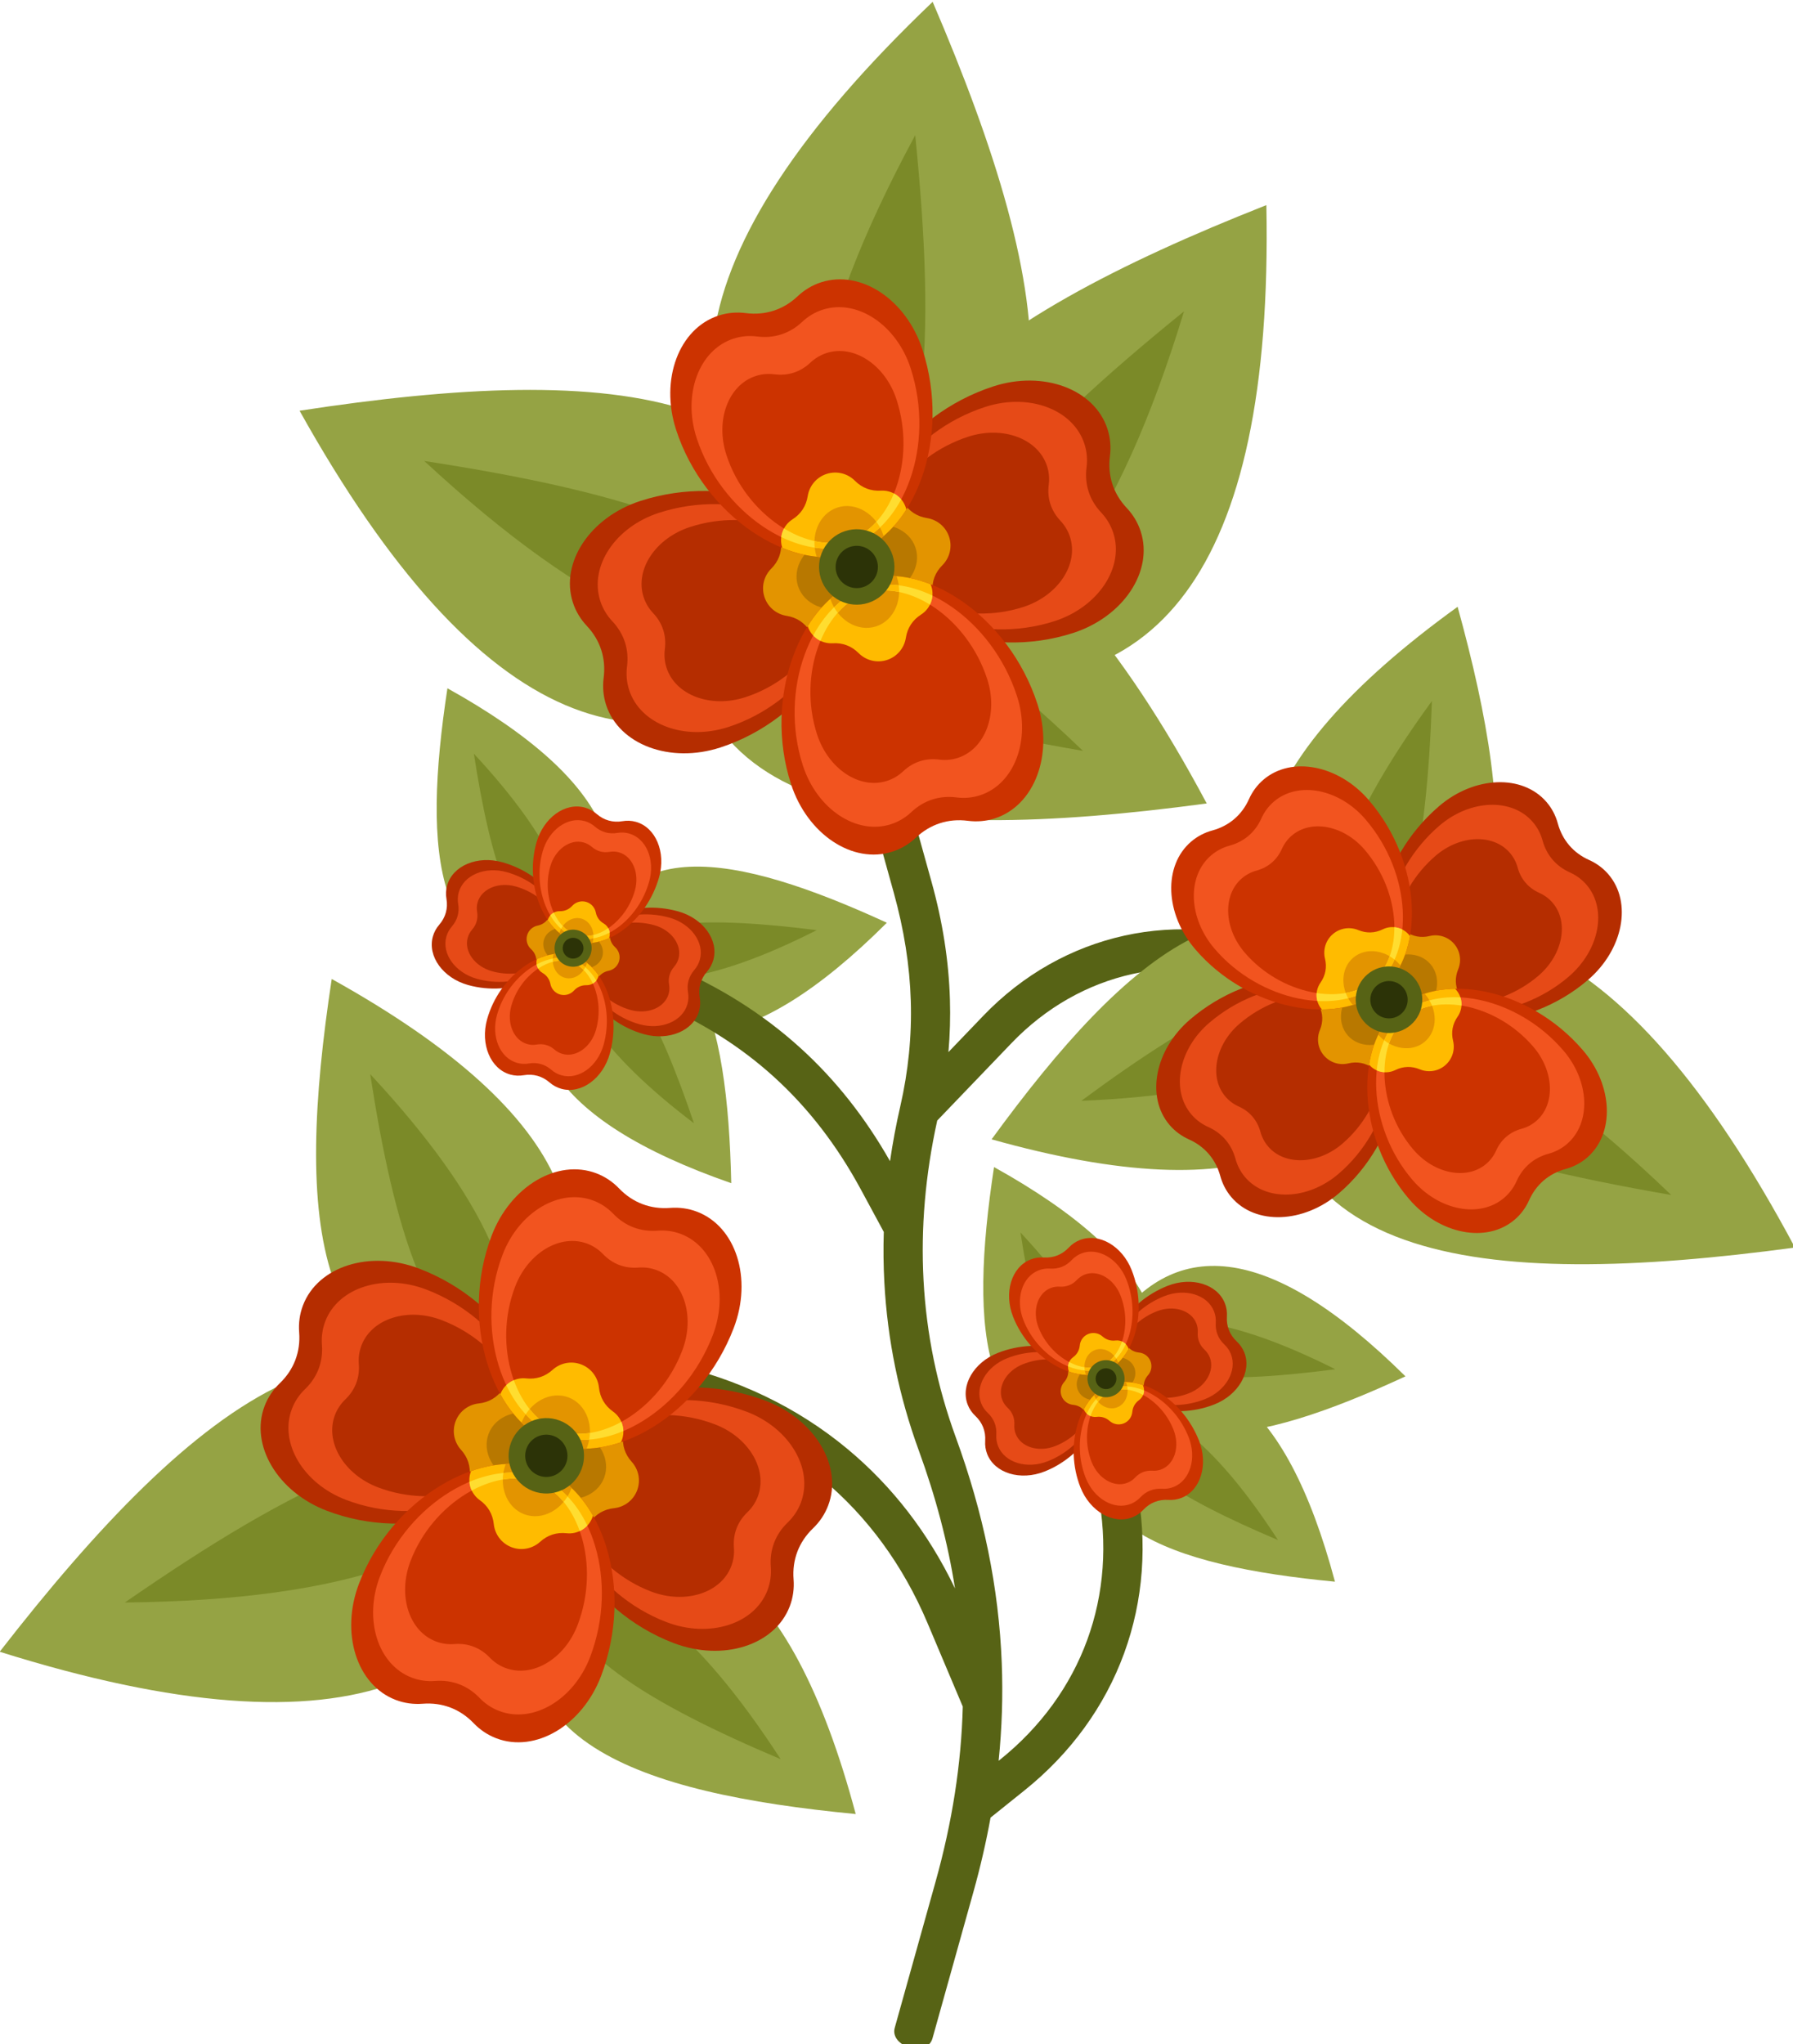 <?xml version="1.0" encoding="UTF-8" standalone="no"?>
<!-- Created with Inkscape (http://www.inkscape.org/) -->

<svg
   version="1.1"
   id="svg2651"
   width="122.835"
   height="140"
   viewBox="0 0 122.835 140"
   sodipodi:docname="1679491426pansy-flower.svg"
   inkscape:version="1.2.2 (732a01da63, 2022-12-09)"
   xmlns:inkscape="http://www.inkscape.org/namespaces/inkscape"
   xmlns:sodipodi="http://sodipodi.sourceforge.net/DTD/sodipodi-0.dtd"
   xmlns="http://www.w3.org/2000/svg"
   xmlns:svg="http://www.w3.org/2000/svg">
  <defs
     id="defs2655">
    <clipPath
       clipPathUnits="userSpaceOnUse"
       id="clipPath2667">
      <path
         d="M 0,1200 H 1200 V 0 H 0 Z"
         id="path2665" />
    </clipPath>
  </defs>
  <sodipodi:namedview
     id="namedview2653"
     pagecolor="#ffffff"
     bordercolor="#000000"
     borderopacity="0.25"
     inkscape:showpageshadow="2"
     inkscape:pageopacity="0.0"
     inkscape:pagecheckerboard="0"
     inkscape:deskcolor="#d1d1d1"
     showgrid="false"
     inkscape:zoom="0.523125"
     inkscape:cx="552.44922"
     inkscape:cy="691.99522"
     inkscape:window-width="1920"
     inkscape:window-height="1017"
     inkscape:window-x="1912"
     inkscape:window-y="-8"
     inkscape:window-maximized="1"
     inkscape:current-layer="g2659">
    <inkscape:page
       x="0"
       y="0"
       id="page2657"
       width="122.835"
       height="140" />
  </sodipodi:namedview>
  <g
     id="g2659"
     inkscape:groupmode="layer"
     inkscape:label="Page 1"
     transform="matrix(1.333,0,0,-1.333,-248.444,1491.035)">
    <g
       id="g2661"
       transform="matrix(0.11,0,0,0.11,165.867,995.451)">
      <g
         id="g2663"
         clip-path="url(#clipPath2667)">
        <g
           id="g2669"
           transform="translate(448.58,682.701)">
          <path
             d="M 0,0 C -27.897,-47.029 -5.893,-86.445 79.551,-116.185 77.864,-38.494 63.205,18.837 0,0"
             style="fill:#95a344;fill-opacity:1;fill-rule:evenodd;stroke:none"
             id="path2671" />
        </g>
        <g
           id="g2673"
           transform="translate(452.357,678.784)">
          <path
             d="M 0,0 C -3.388,-23.055 14.169,-50.735 58.353,-84.29 42.479,-37.412 24.74,-0.343 0,0"
             style="fill:#7b8a28;fill-opacity:1;fill-rule:evenodd;stroke:none"
             id="path2675" />
        </g>
        <g
           id="g2677"
           transform="translate(461.572,667.322)">
          <path
             d="M 0,0 C 30.13,-45.627 75.195,-43.043 139.26,20.839 68.631,53.245 10.652,65.089 0,0"
             style="fill:#95a344;fill-opacity:1;fill-rule:evenodd;stroke:none"
             id="path2679" />
        </g>
        <g
           id="g2681"
           transform="translate(466.745,669.01)">
          <path
             d="M 0,0 C 19.265,-13.113 51.831,-9.404 101.312,15.692 52.205,21.885 11.111,22.106 0,0"
             style="fill:#7b8a28;fill-opacity:1;fill-rule:evenodd;stroke:none"
             id="path2683" />
        </g>
        <g
           id="g2685"
           transform="translate(453.945,669.547)">
          <path
             d="M 0,0 C 35.555,41.542 20.645,84.153 -58.421,128.118 -70.102,51.294 -65.505,-7.705 0,0"
             style="fill:#95a344;fill-opacity:1;fill-rule:evenodd;stroke:none"
             id="path2687" />
        </g>
        <g
           id="g2689"
           transform="translate(450.898,674.057)">
          <path
             d="M 0,0 C 7.291,22.13 -5.25,52.413 -43.017,93.057 -35.431,44.147 -24.314,4.584 0,0"
             style="fill:#7b8a28;fill-opacity:1;fill-rule:evenodd;stroke:none"
             id="path2691" />
        </g>
        <g
           id="g2693"
           transform="translate(441.373,387.744)">
          <path
             d="M 0,0 C 64.517,32.064 114.166,-0.695 144.908,-115.873 42.984,-106.076 -30.926,-81.221 0,0"
             style="fill:#95a344;fill-opacity:1;fill-rule:evenodd;stroke:none"
             id="path2695" />
        </g>
        <g
           id="g2697"
           transform="translate(446.148,382.4)">
          <path
             d="M 0,0 C 30.628,2.199 65.286,-23.574 105.071,-84.91 45.014,-59.477 -1.963,-32.547 0,0"
             style="fill:#7b8a28;fill-opacity:1;fill-rule:evenodd;stroke:none"
             id="path2699" />
        </g>
        <g
           id="g2701"
           transform="translate(426.416,475.602)">
          <path
             d="M 0,0 C 51.698,60.402 30.02,122.359 -84.948,186.293 -101.935,74.584 -95.248,-11.207 0,0"
             style="fill:#95a344;fill-opacity:1;fill-rule:evenodd;stroke:none"
             id="path2703" />
        </g>
        <g
           id="g2705"
           transform="translate(421.984,482.154)">
          <path
             d="M 0,0 C 10.605,32.182 -7.634,76.213 -62.547,135.315 -51.517,64.195 -35.357,6.67 0,0"
             style="fill:#7b8a28;fill-opacity:1;fill-rule:evenodd;stroke:none"
             id="path2707" />
        </g>
        <g
           id="g2709"
           transform="translate(440.119,434.965)">
          <path
             d="M 0,0 C -10.796,-103.652 -89.266,-138.939 -253.786,-87.295 -162.882,29.635 -75.275,100.68 0,0"
             style="fill:#95a344;fill-opacity:1;fill-rule:evenodd;stroke:none"
             id="path2711" />
        </g>
        <g
           id="g2713"
           transform="translate(429.887,433.269)">
          <path
             d="M 0,0 C -21.032,-39.121 -79.358,-61.504 -185.096,-62.607 -107.518,-8.934 -38.238,27.602 0,0"
             style="fill:#7b8a28;fill-opacity:1;fill-rule:evenodd;stroke:none"
             id="path2715" />
        </g>
        <g
           id="g2717"
           transform="translate(703.785,496.549)">
          <path
             d="M 0,0 C 29.936,45.756 75.015,43.361 139.345,-20.25 68.854,-52.953 10.924,-65.045 0,0"
             style="fill:#95a344;fill-opacity:1;fill-rule:evenodd;stroke:none"
             id="path2719" />
        </g>
        <g
           id="g2721"
           transform="translate(708.964,494.883)">
          <path
             d="M 0,0 C 19.209,13.193 51.792,9.623 101.378,-15.266 52.298,-21.664 11.204,-22.061 0,0"
             style="fill:#7b8a28;fill-opacity:1;fill-rule:evenodd;stroke:none"
             id="path2723" />
        </g>
        <g
           id="g2725"
           transform="translate(700.221,468.332)">
          <path
             d="M 0,0 C 48.965,24.334 86.643,-0.529 109.974,-87.939 32.623,-80.504 -23.471,-61.641 0,0"
             style="fill:#95a344;fill-opacity:1;fill-rule:evenodd;stroke:none"
             id="path2727" />
        </g>
        <g
           id="g2729"
           transform="translate(703.846,464.273)">
          <path
             d="M 0,0 C 23.244,1.67 49.547,-17.889 79.738,-64.436 34.16,-45.135 -1.491,-24.697 0,0"
             style="fill:#7b8a28;fill-opacity:1;fill-rule:evenodd;stroke:none"
             id="path2731" />
        </g>
        <g
           id="g2733"
           transform="translate(709.325,445.93)">
          <path
             d="M 0,0 C 35.554,41.541 20.644,84.148 -58.422,128.117 -70.102,51.293 -65.503,-7.705 0,0"
             style="fill:#95a344;fill-opacity:1;fill-rule:evenodd;stroke:none"
             id="path2735" />
        </g>
        <g
           id="g2737"
           transform="translate(706.274,450.44)">
          <path
             d="M 0,0 C 7.294,22.129 -5.247,52.412 -43.014,93.055 -35.428,44.146 -24.313,4.582 0,0"
             style="fill:#7b8a28;fill-opacity:1;fill-rule:evenodd;stroke:none"
             id="path2739" />
        </g>
        <g
           id="g2741"
           transform="translate(808.108,650.149)">
          <path
             d="M 0,0 C -55.627,51.289 -42.087,112.27 59.394,185.581 87.97,81.914 91.272,0.093 0,0"
             style="fill:#95a344;fill-opacity:1;fill-rule:evenodd;stroke:none"
             id="path2743" />
        </g>
        <g
           id="g2745"
           transform="translate(811.564,656.84)">
          <path
             d="M 0,0 C -13.633,29.224 -1.333,72.884 43.936,134.893 41.486,66.445 32.664,10.268 0,0"
             style="fill:#7b8a28;fill-opacity:1;fill-rule:evenodd;stroke:none"
             id="path2747" />
        </g>
        <g
           id="g2749"
           transform="translate(782.867,651.988)">
          <path
             d="M 0,0 C 80.325,66.393 161.037,36.59 242.24,-115.529 95.451,-135.269 -16.833,-124.578 0,0"
             style="fill:#95a344;fill-opacity:1;fill-rule:evenodd;stroke:none"
             id="path2751" />
        </g>
        <g
           id="g2753"
           transform="translate(791.355,646.03)">
          <path
             d="M 0,0 C 42.416,13.176 99.716,-11.72 175.935,-85.02 82.973,-68.959 7.942,-46.483 0,0"
             style="fill:#7b8a28;fill-opacity:1;fill-rule:evenodd;stroke:none"
             id="path2755" />
        </g>
        <g
           id="g2757"
           transform="translate(508.041,859.404)">
          <path
             d="M 0,0 C 80.325,66.393 161.038,36.586 242.241,-115.529 95.452,-135.27 -16.83,-124.58 0,0"
             style="fill:#95a344;fill-opacity:1;fill-rule:evenodd;stroke:none"
             id="path2759" />
        </g>
        <g
           id="g2761"
           transform="translate(516.532,853.445)">
          <path
             d="M 0,0 C 42.416,13.174 99.713,-11.72 175.931,-85.02 82.973,-68.961 7.942,-46.486 0,0"
             style="fill:#7b8a28;fill-opacity:1;fill-rule:evenodd;stroke:none"
             id="path2763" />
        </g>
        <g
           id="g2765"
           transform="translate(575.875,853.932)">
          <path
             d="M 0,0 C -85.499,59.586 -78.421,145.335 46.357,264.344 104.729,128.221 124.53,17.181 0,0"
             style="fill:#95a344;fill-opacity:1;fill-rule:evenodd;stroke:none"
             id="path2767" />
        </g>
        <g
           id="g2769"
           transform="translate(579.341,863.706)">
          <path
             d="M 0,0 C -24.065,37.332 -15.441,99.207 34.741,192.285 44.19,98.425 42.654,20.114 0,0"
             style="fill:#7b8a28;fill-opacity:1;fill-rule:evenodd;stroke:none"
             id="path2771" />
        </g>
        <g
           id="g2773"
           transform="translate(570.792,816.3)">
          <path
             d="M 0,0 C -79.079,-67.876 -160.329,-39.577 -244.351,111.003 -97.954,133.47 14.509,124.869 0,0"
             style="fill:#95a344;fill-opacity:1;fill-rule:evenodd;stroke:none"
             id="path2775" />
        </g>
        <g
           id="g2777"
           transform="translate(562.193,822.1)">
          <path
             d="M 0,0 C -42.163,-13.964 -99.916,9.863 -177.485,81.729 -84.242,67.404 -8.809,46.328 0,0"
             style="fill:#7b8a28;fill-opacity:1;fill-rule:evenodd;stroke:none"
             id="path2779" />
        </g>
        <g
           id="g2781"
           transform="translate(623.055,804.309)">
          <path
             d="M 0,0 C 102.508,-18.769 158.422,46.625 155.095,219.027 17.33,164.648 -75.468,100.537 0,0"
             style="fill:#95a344;fill-opacity:1;fill-rule:evenodd;stroke:none"
             id="path2783" />
        </g>
        <g
           id="g2785"
           transform="translate(627.559,813.653)">
          <path
             d="M 0,0 C 43.452,9.191 81.324,58.874 112.097,160.044 38.787,100.674 -15.747,44.452 0,0"
             style="fill:#7b8a28;fill-opacity:1;fill-rule:evenodd;stroke:none"
             id="path2787" />
        </g>
        <g
           id="g2789"
           transform="translate(636.305,322.06)">
          <path
             d="m 0,0 -16.44,38.922 c -11.488,27.201 -28.187,49.898 -49.179,67.334 -21.037,17.467 -46.436,29.73 -75.281,36.019 l -39.339,8.586 3.922,17.891 39.337,-8.578 c 31.756,-6.932 59.773,-20.475 83.036,-39.793 20.889,-17.35 37.907,-39.293 50.319,-65.219 -3.363,21.36 -9.004,42.776 -16.936,64.481 -9.266,25.371 -14.637,51.59 -16.084,78.484 -0.419,7.801 -0.509,15.658 -0.261,23.566 l -10.689,19.778 c -11.117,20.556 -24.512,37.966 -40.47,52.479 -15.945,14.498 -34.556,26.183 -56.106,35.308 l -35.262,14.934 -0.495,0.16 5.566,17.439 1.825,-0.585 35.51,-15.038 c 23.407,-9.914 43.733,-22.707 61.282,-38.668 16.322,-14.839 30.157,-32.352 41.753,-52.756 1.227,8.469 2.818,16.994 4.784,25.565 3.78,16.496 5.416,32.849 4.915,49.336 -0.498,16.478 -3.155,33.229 -7.963,50.53 l -22.871,82.306 17.7,4.879 22.872,-82.309 c 5.148,-18.529 8.001,-36.695 8.551,-54.797 0.248,-8.218 0.017,-16.401 -0.697,-24.569 L 9.555,322.62 c 18.605,19.388 41.462,32.066 65.984,37.469 24.453,5.384 50.492,3.472 75.541,-6.306 l 46.902,-18.313 -6.623,-17.064 -46.901,18.312 c -21.614,8.441 -44.028,10.105 -65.034,5.474 C 58.487,337.583 38.876,326.656 22.794,309.9 l -34.73,-36.181 c -5.582,-25.338 -7.71,-50.235 -6.401,-74.547 1.346,-25.088 6.364,-49.563 15.022,-73.264 13,-35.578 20.164,-70.476 21.528,-105.625 0.59,-15.136 0.097,-30.314 -1.465,-45.609 l 0.58,0.467 c 19.195,15.394 33.009,34.619 40.816,55.976 7.822,21.393 9.669,45.02 4.924,69.192 l -8.867,45.15 18.019,3.467 8.864,-45.151 C 86.474,76.326 84.334,49.379 75.378,24.877 66.408,0.348 50.648,-21.65 28.805,-39.166 L 12.979,-51.857 C 10.89,-63.385 8.205,-75 4.926,-86.728 l -19.07,-68.19 c -2.599,-9.299 -20.096,-3.871 -17.646,4.891 l 19.066,68.187 C -4.937,-53.996 -0.69,-26.871 0,0"
             style="fill:#576315;fill-opacity:1;fill-rule:evenodd;stroke:none"
             id="path2791" />
        </g>
        <g
           id="g2793"
           transform="translate(832.006,655.981)">
          <path
             d="M 0,0 C -5.535,-75.46 -61.699,-102.805 -182.235,-68.979 -118.861,17.894 -56.862,71.392 0,0"
             style="fill:#95a344;fill-opacity:1;fill-rule:evenodd;stroke:none"
             id="path2795" />
        </g>
        <g
           id="g2797"
           transform="translate(824.617,654.525)">
          <path
             d="M 0,0 C -14.394,-28.856 -56.225,-46.394 -132.937,-49.542 -77.828,-8.87 -28.36,19.183 0,0"
             style="fill:#7b8a28;fill-opacity:1;fill-rule:evenodd;stroke:none"
             id="path2799" />
        </g>
        <g
           id="g2801"
           transform="translate(469.664,789.889)">
          <path
             d="m 0,0 c -1.349,4.154 -1.691,8.445 -1.145,12.682 1.168,9.097 -1.574,17.548 -7.859,24.223 -2.932,3.114 -5.174,6.783 -6.522,10.941 -6.03,18.584 8.069,39.815 31.495,47.41 41.533,13.461 85.883,-3.585 95.066,-32.23 C 120.328,34.034 93.957,-6.717 53.332,-19.889 29.903,-27.481 6.029,-18.584 0,0"
             style="fill:#b52d00;fill-opacity:1;fill-rule:evenodd;stroke:none"
             id="path2803" />
        </g>
        <g
           id="g2805"
           transform="translate(480.435,796.854)">
          <path
             d="m 0,0 c -1.172,3.611 -1.468,7.336 -0.996,11.019 1.017,7.9 -1.367,15.245 -6.825,21.044 -2.547,2.704 -4.494,5.891 -5.666,9.502 -5.24,16.146 7.009,34.59 27.361,41.186 C 49.952,94.447 88.48,79.638 96.457,54.755 104.533,29.569 81.621,-5.835 46.33,-17.275 25.978,-23.871 5.239,-16.143 0,0"
             style="fill:#e64a17;fill-opacity:1;fill-rule:evenodd;stroke:none"
             id="path2807" />
        </g>
        <g
           id="g2809"
           transform="translate(497.897,807.233)">
          <path
             d="m 0,0 c -0.93,2.871 -1.164,5.832 -0.79,8.759 0.808,6.282 -1.085,12.117 -5.427,16.724 -2.022,2.15 -3.571,4.687 -4.502,7.555 -4.164,12.834 5.571,27.496 21.748,32.738 C 39.708,75.072 70.334,63.3 76.675,43.522 83.091,23.502 64.881,-4.637 36.826,-13.729 20.652,-18.975 4.167,-12.831 0,0"
             style="fill:#b52d00;fill-opacity:1;fill-rule:evenodd;stroke:none"
             id="path2811" />
        </g>
        <g
           id="g2813"
           transform="translate(560.265,877.601)">
          <path
             d="m 0,0 c 9.946,-6.341 17.273,-14.826 20.434,-24.686 3.274,-10.208 2.117,-21.875 -2.519,-33.28 l -0.048,-0.016 c -5.101,-1.657 -10.523,0.437 -13.278,4.762 -2.524,3.962 -6.238,6.394 -10.88,7.123 -4.678,0.738 -8.782,4.015 -10.345,8.826 -1.561,4.815 -0.16,9.877 3.194,13.22 3.327,3.317 4.907,7.463 4.623,12.152 -0.312,5.118 2.849,9.997 7.952,11.654 C -0.58,-0.15 -0.29,-0.071 0,0"
             style="fill:#e39400;fill-opacity:1;fill-rule:evenodd;stroke:none"
             id="path2815" />
        </g>
        <g
           id="g2817"
           transform="translate(572.696,866.969)">
          <path
             d="m 0,0 c 3.633,-4.249 6.372,-8.97 8.003,-14.054 1.738,-5.421 2.225,-11.255 1.609,-17.243 -9.936,-3.161 -20.21,1.185 -22.989,9.749 -2.789,8.601 3.032,18.195 13.008,21.435 C -0.245,-0.076 -0.124,-0.037 0,0"
             style="fill:#b87800;fill-opacity:1;fill-rule:evenodd;stroke:none"
             id="path2819" />
        </g>
        <g
           id="g2821"
           transform="translate(555.504,875.19)">
          <path
             d="m 0,0 c 10.481,-5.668 18.268,-13.855 21.388,-23.581 3.184,-9.931 1.548,-21.453 -3.765,-32.464 -1.414,0.179 -2.773,0.619 -4.012,1.285 6.116,10.053 8.425,21.058 5.456,30.325 C 16.132,-15.28 7.995,-7.844 -2.742,-3.416 -2.06,-2.125 -1.132,-0.961 0,0"
             style="fill:#ffdd30;fill-opacity:1;fill-rule:evenodd;stroke:none"
             id="path2823" />
        </g>
        <g
           id="g2825"
           transform="translate(568.634,865.273)">
          <path
             d="m 0,0 c 3.812,-4.06 6.653,-8.659 8.258,-13.664 1.691,-5.271 2.023,-10.99 1.17,-16.841 -1.033,-0.113 -2.061,-0.15 -3.067,-0.113 1.243,5.59 1.18,11.099 -0.424,16.1 -1.544,4.816 -4.528,9.152 -8.569,12.83 C -1.811,-1.072 -0.931,-0.506 0,0"
             style="fill:#e39400;fill-opacity:1;fill-rule:evenodd;stroke:none"
             id="path2827" />
        </g>
        <g
           id="g2829"
           transform="translate(719.433,870.933)">
          <path
             d="m 0,0 c -1.349,4.157 -3.591,7.829 -6.519,10.94 -6.289,6.675 -9.031,15.128 -7.861,24.222 0.542,4.241 0.202,8.529 -1.146,12.687 -6.03,18.581 -29.909,27.49 -53.329,19.883 -41.527,-13.488 -67.419,-53.328 -58.033,-81.904 9.499,-28.926 54.774,-46.43 95.391,-33.238 C -8.074,-39.803 6.029,-18.581 0,0"
             style="fill:#b52d00;fill-opacity:1;fill-rule:evenodd;stroke:none"
             id="path2831" />
        </g>
        <g
           id="g2833"
           transform="translate(706.622,870.249)">
          <path
             d="m 0,0 c -1.172,3.609 -3.118,6.799 -5.663,9.504 -5.464,5.799 -7.845,13.14 -6.831,21.043 0.474,3.683 0.179,7.407 -0.993,11.019 -5.24,16.145 -25.984,23.884 -46.33,17.272 -36.074,-11.717 -58.565,-46.325 -50.415,-71.151 8.253,-25.129 47.586,-40.334 82.871,-28.875 C -7.015,-34.576 5.237,-16.144 0,0"
             style="fill:#e64a17;fill-opacity:1;fill-rule:evenodd;stroke:none"
             id="path2835" />
        </g>
        <g
           id="g2837"
           transform="translate(686.392,868.394)">
          <path
             d="m 0,0 c -0.933,2.871 -2.479,5.405 -4.505,7.555 -4.338,4.61 -6.232,10.447 -5.426,16.727 0.376,2.927 0.142,5.891 -0.791,8.759 -4.162,12.831 -20.652,18.984 -36.826,13.732 C -76.219,37.459 -94.1,9.947 -87.62,-9.786 -81.061,-29.759 -49.797,-41.847 -21.748,-32.735 -5.574,-27.482 4.165,-12.831 0,0"
             style="fill:#b52d00;fill-opacity:1;fill-rule:evenodd;stroke:none"
             id="path2839" />
        </g>
        <g
           id="g2841"
           transform="translate(594.591,888.738)">
          <path
             d="M 0,0 C -4.328,-10.971 -5.279,-22.141 -2.047,-31.977 1.296,-42.163 9.081,-50.93 19.534,-57.438 l 0.047,0.012 c 5.105,1.657 8.26,6.536 7.953,11.652 -0.283,4.691 1.293,8.837 4.623,12.154 3.355,3.343 4.754,8.406 3.192,13.219 -1.562,4.815 -5.669,8.091 -10.348,8.827 -4.641,0.729 -8.35,3.158 -10.876,7.123 C 11.37,-0.129 5.951,1.968 0.846,0.312 0.556,0.219 0.276,0.113 0,0"
             style="fill:#e39400;fill-opacity:1;fill-rule:evenodd;stroke:none"
             id="path2843" />
        </g>
        <g
           id="g2845"
           transform="translate(590.772,872.835)">
          <path
             d="m 0,0 c -0.448,-5.574 0.105,-11.001 1.772,-16.074 1.776,-5.41 4.805,-10.421 8.823,-14.905 9.897,3.275 15.663,12.824 12.884,21.39 C 20.687,-0.99 10.339,3.358 0.366,0.121 0.242,0.082 0.121,0.042 0,0"
             style="fill:#b87800;fill-opacity:1;fill-rule:evenodd;stroke:none"
             id="path2847" />
        </g>
        <g
           id="g2849"
           transform="translate(599.863,889.583)">
          <path
             d="m 0,0 c -5.161,-10.745 -6.66,-21.942 -3.473,-31.648 3.256,-9.91 11.345,-18.273 22.113,-24.071 1.037,0.978 1.881,2.134 2.491,3.399 -10.852,4.546 -19.184,12.101 -22.222,21.344 -2.998,9.133 -0.777,19.931 5.314,29.817 C 2.914,-0.511 1.481,-0.113 0,0"
             style="fill:#ffdd30;fill-opacity:1;fill-rule:evenodd;stroke:none"
             id="path2851" />
        </g>
        <g
           id="g2853"
           transform="translate(595.055,873.847)">
          <path
             d="m 0,0 c -0.704,-5.524 -0.304,-10.916 1.335,-15.911 1.729,-5.258 4.816,-10.084 8.947,-14.317 0.9,0.514 1.752,1.082 2.544,1.705 -4.288,3.798 -7.471,8.294 -9.109,13.284 C 2.142,-10.437 2.007,-5.174 3.121,0.179 2.094,0.194 1.051,0.137 0,0"
             style="fill:#e39400;fill-opacity:1;fill-rule:evenodd;stroke:none"
             id="path2855" />
        </g>
        <g
           id="g2857"
           transform="translate(522.243,971.752)">
          <path
             d="m 0,0 c 4.157,1.35 8.445,1.689 12.684,1.147 9.095,-1.17 17.546,1.57 24.221,7.86 3.113,2.929 6.786,5.171 10.943,6.519 18.582,6.031 39.814,-8.068 47.411,-31.497 13.461,-41.531 -3.588,-85.883 -32.231,-95.063 -28.992,-9.294 -69.746,17.077 -82.914,57.705 C -27.48,-29.906 -18.585,-6.029 0,0"
             style="fill:#cc3300;fill-opacity:1;fill-rule:evenodd;stroke:none"
             id="path2859" />
        </g>
        <g
           id="g2861"
           transform="translate(529.207,960.982)">
          <path
             d="m 0,0 c 3.611,1.169 7.339,1.467 11.022,0.995 7.9,-1.016 15.241,1.365 21.042,6.828 2.703,2.545 5.89,4.492 9.503,5.664 C 57.71,18.724 76.156,6.478 82.752,-13.872 94.448,-49.956 79.638,-88.483 54.755,-96.46 29.569,-104.531 -5.832,-81.624 -17.275,-46.331 -23.871,-25.979 -16.143,-5.237 0,0"
             style="fill:#f2541f;fill-opacity:1;fill-rule:evenodd;stroke:none"
             id="path2863" />
        </g>
        <g
           id="g2865"
           transform="translate(539.586,943.517)">
          <path
             d="m 0,0 c 2.871,0.933 5.832,1.167 8.761,0.79 6.28,-0.807 12.115,1.085 16.724,5.427 2.151,2.022 4.687,3.571 7.556,4.504 C 45.872,14.883 60.534,5.146 65.777,-11.027 75.076,-39.706 63.3,-70.331 43.523,-76.672 23.505,-83.089 -4.637,-64.879 -13.729,-36.827 -18.975,-20.65 -12.829,-4.162 0,0"
             style="fill:#cc3300;fill-opacity:1;fill-rule:evenodd;stroke:none"
             id="path2867" />
        </g>
        <g
           id="g2869"
           transform="translate(609.955,881.149)">
          <path
             d="m 0,0 c -6.341,-9.941 -14.827,-17.27 -24.684,-20.431 -10.207,-3.272 -21.877,-2.118 -33.283,2.519 l -0.016,0.047 c -1.654,5.105 0.438,10.523 4.763,13.279 3.965,2.526 6.395,6.235 7.123,10.877 0.737,4.678 4.014,8.785 8.827,10.347 4.812,1.559 9.876,0.163 13.219,-3.193 3.316,-3.33 7.463,-4.905 12.151,-4.623 C -6.778,9.13 -1.899,5.972 -0.245,0.869 -0.15,0.58 -0.071,0.29 0,0"
             style="fill:#ffbb00;fill-opacity:1;fill-rule:evenodd;stroke:none"
             id="path2871" />
        </g>
        <g
           id="g2873"
           transform="translate(599.325,868.721)">
          <path
             d="m 0,0 c -4.251,-3.636 -8.97,-6.375 -14.054,-8.003 -5.424,-1.739 -11.256,-2.229 -17.246,-1.609 -3.161,9.935 1.186,20.209 9.752,22.988 8.599,2.79 18.195,-3.034 21.433,-13.008 C -0.079,0.244 -0.039,0.121 0,0"
             style="fill:#e39400;fill-opacity:1;fill-rule:evenodd;stroke:none"
             id="path2875" />
        </g>
        <g
           id="g2877"
           transform="translate(607.544,885.912)">
          <path
             d="m 0,0 c -5.669,-10.484 -13.853,-18.271 -23.581,-21.39 -9.932,-3.182 -21.451,-1.547 -32.464,3.767 0.178,1.412 0.621,2.771 1.285,4.012 10.052,-6.117 21.057,-8.427 30.325,-5.455 9.154,2.934 16.59,11.071 21.019,21.805 C -2.123,2.06 -0.959,1.133 0,0"
             style="fill:#ffdd30;fill-opacity:1;fill-rule:evenodd;stroke:none"
             id="path2879" />
        </g>
        <g
           id="g2881"
           transform="translate(597.625,872.783)">
          <path
             d="m 0,0 c -4.057,-3.812 -8.655,-6.654 -13.663,-8.261 -5.269,-1.688 -10.987,-2.02 -16.838,-1.164 -0.116,1.032 -0.153,2.055 -0.116,3.061 5.59,-1.24 11.1,-1.178 16.1,0.427 4.816,1.544 9.155,4.525 12.829,8.569 C -1.069,1.81 -0.503,0.933 0,0"
             style="fill:#ffbb00;fill-opacity:1;fill-rule:evenodd;stroke:none"
             id="path2883" />
        </g>
        <g
           id="g2885"
           transform="translate(603.482,721.389)">
          <path
             d="m 0,0 c 4.154,1.349 7.826,3.593 10.938,6.522 6.674,6.286 15.128,9.031 24.223,7.861 4.238,-0.548 8.528,-0.205 12.684,1.143 18.585,6.03 27.493,29.909 19.886,53.332 -13.49,41.524 -53.328,67.415 -81.906,58.032 C -43.102,117.391 -60.606,72.114 -47.412,31.497 -39.803,8.074 -18.587,-6.027 0,0"
             style="fill:#cc3300;fill-opacity:1;fill-rule:evenodd;stroke:none"
             id="path2887" />
        </g>
        <g
           id="g2889"
           transform="translate(602.795,734.2)">
          <path
             d="m 0,0 c 3.611,1.172 6.802,3.118 9.504,5.666 5.798,5.461 13.143,7.845 21.045,6.827 3.683,-0.474 7.407,-0.178 11.017,0.993 C 57.71,18.727 65.449,39.471 58.84,59.817 47.123,95.888 12.515,118.384 -12.31,110.229 -37.441,101.977 -52.645,62.646 -41.187,27.361 -34.575,7.015 -16.143,-5.24 0,0"
             style="fill:#f2541f;fill-opacity:1;fill-rule:evenodd;stroke:none"
             id="path2891" />
        </g>
        <g
           id="g2893"
           transform="translate(600.943,754.43)">
          <path
             d="M 0,0 C 2.872,0.93 5.406,2.479 7.555,4.502 12.164,8.843 18,10.737 24.282,9.931 27.207,9.554 30.167,9.791 33.039,10.721 45.872,14.886 52.026,31.376 46.77,47.548 37.456,76.221 9.947,94.1 -9.787,87.619 -29.762,81.06 -41.848,49.795 -32.738,21.748 -27.486,5.576 -12.834,-4.165 0,0"
             style="fill:#cc3300;fill-opacity:1;fill-rule:evenodd;stroke:none"
             id="path2895" />
        </g>
        <g
           id="g2897"
           transform="translate(621.284,846.23)">
          <path
             d="M 0,0 C -10.969,4.328 -22.141,5.278 -31.977,2.049 -42.164,-1.296 -50.927,-9.08 -57.439,-19.53 l 0.013,-0.05 c 1.659,-5.103 6.538,-8.261 11.653,-7.953 4.69,0.284 8.838,-1.293 12.154,-4.623 3.341,-3.354 8.404,-4.755 13.219,-3.193 4.813,1.563 8.09,5.666 8.826,10.347 0.731,4.642 3.161,8.354 7.122,10.877 4.326,2.756 6.423,8.177 4.762,13.279 C 0.219,-0.556 0.116,-0.274 0,0"
             style="fill:#ffbb00;fill-opacity:1;fill-rule:evenodd;stroke:none"
             id="path2899" />
        </g>
        <g
           id="g2901"
           transform="translate(605.382,850.049)">
          <path
             d="m 0,0 c -5.572,0.448 -11.001,-0.106 -16.075,-1.771 -5.411,-1.777 -10.421,-4.806 -14.904,-8.824 3.274,-9.896 12.826,-15.663 21.39,-12.884 8.601,2.79 12.947,13.14 9.713,23.116 C 0.084,-0.242 0.042,-0.121 0,0"
             style="fill:#e39400;fill-opacity:1;fill-rule:evenodd;stroke:none"
             id="path2903" />
        </g>
        <g
           id="g2905"
           transform="translate(622.13,840.961)">
          <path
             d="m 0,0 c -10.745,5.158 -21.944,6.654 -31.645,3.467 -9.91,-3.251 -18.276,-11.343 -24.071,-22.107 0.974,-1.038 2.13,-1.881 3.397,-2.495 4.547,10.857 12.099,19.186 21.345,22.223 9.133,2.998 19.929,0.777 29.818,-5.314 C -0.509,-2.913 -0.113,-1.48 0,0"
             style="fill:#ffdd30;fill-opacity:1;fill-rule:evenodd;stroke:none"
             id="path2907" />
        </g>
        <g
           id="g2909"
           transform="translate(606.391,845.766)">
          <path
             d="m 0,0 c -5.522,0.703 -10.912,0.306 -15.906,-1.338 -5.261,-1.726 -10.084,-4.815 -14.32,-8.94 0.517,-0.905 1.086,-1.755 1.707,-2.548 3.796,4.286 8.293,7.47 13.284,9.109 4.803,1.578 10.066,1.71 15.417,0.596 C 0.2,-2.094 0.14,-1.051 0,0"
             style="fill:#ffbb00;fill-opacity:1;fill-rule:evenodd;stroke:none"
             id="path2911" />
        </g>
        <g
           id="g2913"
           transform="translate(581.331,871.081)">
          <path
             d="m 0,0 c 9.254,3.004 19.185,-2.065 22.189,-11.316 3.003,-9.251 -2.065,-19.188 -11.318,-22.191 -9.251,-3 -19.187,2.066 -22.187,11.32 C -14.317,-12.937 -9.254,-3.003 0,0"
             style="fill:#576315;fill-opacity:1;fill-rule:evenodd;stroke:none"
             id="path2915" />
        </g>
        <g
           id="g2917"
           transform="translate(583.72,863.723)">
          <path
             d="m 0,0 c 5.186,1.684 10.758,-1.156 12.441,-6.346 1.683,-5.189 -1.156,-10.76 -6.345,-12.443 -5.19,-1.686 -10.762,1.156 -12.445,6.346 C -8.032,-7.257 -5.189,-1.683 0,0"
             style="fill:#2c3307;fill-opacity:1;fill-rule:evenodd;stroke:none"
             id="path2919" />
        </g>
        <g
           id="g2921"
           transform="translate(761.844,559.936)">
          <path
             d="m 0,0 c -2.511,2.932 -4.244,6.311 -5.237,9.951 -2.134,7.811 -7.239,13.772 -14.628,17.08 -3.446,1.541 -6.52,3.776 -9.03,6.707 -11.222,13.106 -6.933,35.202 9.591,49.34 29.29,25.067 71.232,26.218 88.436,5.985 C 86.55,68.582 78.876,26.408 50.226,1.887 33.704,-12.254 11.222,-13.105 0,0"
             style="fill:#b52d00;fill-opacity:1;fill-rule:evenodd;stroke:none"
             id="path2923" />
        </g>
        <g
           id="g2925"
           transform="translate(768.261,569.268)">
          <path
             d="m 0,0 c -2.182,2.551 -3.688,5.484 -4.55,8.648 -1.854,6.786 -6.288,11.963 -12.707,14.84 -2.993,1.338 -5.664,3.276 -7.843,5.824 -9.749,11.385 -6.024,30.577 8.331,42.861 C 8.677,93.95 45.11,94.951 60.058,77.372 75.188,59.579 68.523,22.945 43.633,1.639 29.279,-10.645 9.749,-11.381 0,0"
             style="fill:#e64a17;fill-opacity:1;fill-rule:evenodd;stroke:none"
             id="path2927" />
        </g>
        <g
           id="g2929"
           transform="translate(778.977,583.656)">
          <path
             d="m 0,0 c -1.733,2.023 -2.93,4.359 -3.617,6.875 -1.473,5.393 -4.997,9.51 -10.1,11.792 -2.379,1.066 -4.502,2.607 -6.235,4.63 -7.749,9.051 -4.786,24.309 6.623,34.071 C 6.896,74.677 35.856,75.473 47.739,61.502 59.765,47.358 54.468,18.234 34.682,1.301 23.273,-8.461 7.75,-9.045 0,0"
             style="fill:#b52d00;fill-opacity:1;fill-rule:evenodd;stroke:none"
             id="path2931" />
        </g>
        <g
           id="g2933"
           transform="translate(805.942,662.188)">
          <path
             d="m 0,0 c 10.261,-1.794 19.111,-6.225 25.033,-13.19 6.133,-7.212 9.152,-17.115 9.241,-27.989 l -0.032,-0.028 c -3.598,-3.082 -8.729,-3.211 -12.443,-0.625 -3.403,2.377 -7.252,3.098 -11.285,2.118 -4.065,-0.987 -8.522,0.29 -11.43,3.683 -2.905,3.395 -3.482,7.998 -1.881,11.862 1.588,3.833 1.467,7.747 -0.355,11.477 -1.99,4.067 -1.07,9.114 2.528,12.196 C -0.421,-0.319 -0.213,-0.156 0,0"
             style="fill:#e39400;fill-opacity:1;fill-rule:evenodd;stroke:none"
             id="path2935" />
        </g>
        <g
           id="g2937"
           transform="translate(819.683,657.739)">
          <path
             d="m 0,0 c 4.404,-2.231 8.24,-5.15 11.293,-8.74 3.259,-3.833 5.638,-8.422 7.165,-13.514 -7.027,-5.948 -16.877,-5.891 -22.051,0.151 -5.192,6.063 -3.701,15.863 3.332,21.884 C -0.174,-0.145 -0.087,-0.071 0,0"
             style="fill:#b87800;fill-opacity:1;fill-rule:evenodd;stroke:none"
             id="path2939" />
        </g>
        <g
           id="g2941"
           transform="translate(802.879,658.605)">
          <path
             d="m 0,0 c 10.472,-1.059 19.596,-5.095 25.439,-11.965 5.966,-7.017 8.539,-16.964 7.948,-27.743 -1.212,-0.335 -2.472,-0.438 -3.707,-0.316 1.575,10.273 -0.28,20.031 -5.845,26.574 C 18.337,-6.98 9.181,-3.683 -1.074,-3.714 -0.959,-2.429 -0.598,-1.164 0,0"
             style="fill:#ffdd30;fill-opacity:1;fill-rule:evenodd;stroke:none"
             id="path2943" />
        </g>
        <g
           id="g2945"
           transform="translate(816.948,654.978)">
          <path
             d="m 0,0 c 4.483,-2.016 8.361,-4.8 11.37,-8.338 3.166,-3.725 5.376,-8.27 6.667,-13.334 -0.804,-0.442 -1.626,-0.822 -2.458,-1.133 -0.888,4.979 -2.808,9.452 -5.813,12.982 C 6.876,-6.42 2.972,-3.897 -1.572,-2.271 -1.114,-1.488 -0.587,-0.73 0,0"
             style="fill:#e39400;fill-opacity:1;fill-rule:evenodd;stroke:none"
             id="path2947" />
        </g>
        <g
           id="g2949"
           transform="translate(937.967,710.762)">
          <path
             d="m 0,0 c -2.51,2.933 -5.584,5.163 -9.029,6.707 -7.39,3.309 -12.494,9.268 -14.628,17.08 -0.993,3.641 -2.727,7.024 -5.238,9.952 -11.221,13.103 -33.712,12.265 -50.226,-1.885 -29.274,-25.086 -36.863,-66.351 -19.517,-86.466 17.56,-20.358 60.41,-19.264 89.047,5.273 C 6.923,-35.188 11.222,-13.102 0,0"
             style="fill:#b52d00;fill-opacity:1;fill-rule:evenodd;stroke:none"
             id="path2951" />
        </g>
        <g
           id="g2953"
           transform="translate(927.754,705.858)">
          <path
             d="m 0,0 c -2.178,2.545 -4.85,4.486 -7.842,5.827 -6.42,2.873 -10.855,8.05 -12.707,14.835 -0.864,3.164 -2.368,6.102 -4.55,8.647 -9.749,11.384 -29.287,10.655 -43.632,-1.639 -25.431,-21.791 -32.025,-57.64 -16.955,-75.112 15.255,-17.687 52.479,-16.739 77.357,4.581 C 6.017,-30.57 9.75,-11.385 0,0"
             style="fill:#e64a17;fill-opacity:1;fill-rule:evenodd;stroke:none"
             id="path2955" />
        </g>
        <g
           id="g2957"
           transform="translate(911.891,697.481)">
          <path
             d="m 0,0 c -1.732,2.025 -3.856,3.566 -6.234,4.631 -5.103,2.286 -8.628,6.401 -10.1,11.796 -0.687,2.512 -1.884,4.846 -3.617,6.87 -7.75,9.051 -23.281,8.471 -34.682,-1.301 C -74.849,4.673 -80.09,-23.821 -68.11,-37.709 -55.984,-51.768 -26.394,-51.012 -6.622,-34.068 4.781,-24.298 7.75,-9.046 0,0"
             style="fill:#b52d00;fill-opacity:1;fill-rule:evenodd;stroke:none"
             id="path2959" />
        </g>
        <g
           id="g2961"
           transform="translate(830.148,682.914)">
          <path
             d="m 0,0 c 0.192,-10.41 3.209,-19.841 9.181,-26.764 6.182,-7.168 15.505,-11.672 26.233,-13.434 l 0.035,0.026 c 3.598,3.082 4.518,8.132 2.529,12.202 -1.824,3.725 -1.945,7.642 -0.356,11.475 1.602,3.861 1.024,8.466 -1.881,11.859 -2.908,3.393 -7.368,4.673 -11.429,3.685 C 20.278,-1.931 16.427,-1.209 13.026,1.164 9.313,3.757 4.181,3.625 0.582,0.543 0.38,0.369 0.185,0.189 0,0"
             style="fill:#e39400;fill-opacity:1;fill-rule:evenodd;stroke:none"
             id="path2963" />
        </g>
        <g
           id="g2965"
           transform="translate(832.43,668.655)">
          <path
             d="m 0,0 c 1.525,-4.697 3.82,-8.933 6.899,-12.505 3.285,-3.808 7.455,-6.864 12.251,-9.156 6.957,6.029 8.417,15.77 3.246,21.811 C 17.201,6.214 7.289,6.246 0.256,0.224 0.169,0.15 0.084,0.076 0,0"
             style="fill:#b87800;fill-opacity:1;fill-rule:evenodd;stroke:none"
             id="path2967" />
        </g>
        <g
           id="g2969"
           transform="translate(834.158,685.392)">
          <path
             d="m 0,0 c -0.562,-10.508 2.02,-20.148 7.91,-26.977 6.014,-6.975 15.447,-11.047 26.192,-12.12 0.516,1.146 0.809,2.373 0.88,3.618 -10.392,0.02 -19.746,3.35 -25.36,9.859 C 4.077,-19.192 2.226,-9.638 3.835,0.493 2.547,0.572 1.243,0.411 0,0"
             style="fill:#ffdd30;fill-opacity:1;fill-rule:evenodd;stroke:none"
             id="path2971" />
        </g>
        <g
           id="g2973"
           transform="translate(835.58,670.933)">
          <path
             d="m 0,0 c 1.299,-4.741 3.456,-9.004 6.488,-12.518 3.193,-3.701 7.347,-6.586 12.15,-8.637 0.56,0.724 1.061,1.477 1.499,2.255 C 15.35,-17.259 11.23,-14.673 8.2,-11.161 5.284,-7.781 3.391,-3.535 2.484,1.204 1.642,0.869 0.809,0.469 0,0"
             style="fill:#e39400;fill-opacity:1;fill-rule:evenodd;stroke:none"
             id="path2975" />
        </g>
        <g
           id="g2977"
           transform="translate(742.996,726.043)">
          <path
             d="m 0,0 c 2.929,2.511 6.31,4.244 9.951,5.237 7.811,2.131 13.773,7.237 17.081,14.628 1.543,3.445 3.775,6.517 6.706,9.029 13.103,11.223 35.198,6.934 49.339,-9.587 25.067,-29.293 26.219,-71.235 5.986,-88.442 C 68.578,-86.55 26.405,-78.879 1.886,-50.227 -12.255,-33.704 -13.106,-11.222 0,0"
             style="fill:#cc3300;fill-opacity:1;fill-rule:evenodd;stroke:none"
             id="path2979" />
        </g>
        <g
           id="g2981"
           transform="translate(752.328,719.625)">
          <path
             d="m 0,0 c 2.548,2.181 5.485,3.688 8.648,4.552 6.787,1.851 11.962,6.285 14.836,12.707 1.341,2.992 3.28,5.664 5.828,7.842 11.381,9.75 30.578,6.025 42.861,-8.33 21.777,-25.446 22.778,-61.882 5.2,-76.827 C 59.578,-75.187 22.941,-68.521 1.639,-43.631 -10.644,-29.277 -11.382,-9.747 0,0"
             style="fill:#f2541f;fill-opacity:1;fill-rule:evenodd;stroke:none"
             id="path2983" />
        </g>
        <g
           id="g2985"
           transform="translate(766.717,708.908)">
          <path
             d="m 0,0 c 2.023,1.733 4.359,2.933 6.873,3.62 5.395,1.47 9.509,4.994 11.796,10.1 1.063,2.376 2.604,4.499 4.631,6.232 9.046,7.75 24.302,4.789 34.068,-6.62 17.31,-20.228 18.105,-49.188 4.133,-61.069 C 47.357,-59.762 18.234,-54.465 1.301,-34.682 -8.461,-23.271 -9.049,-7.747 0,0"
             style="fill:#cc3300;fill-opacity:1;fill-rule:evenodd;stroke:none"
             id="path2987" />
        </g>
        <g
           id="g2989"
           transform="translate(845.248,681.944)">
          <path
             d="m 0,0 c -1.794,-10.26 -6.225,-19.113 -13.189,-25.035 -7.213,-6.133 -17.115,-9.151 -27.989,-9.241 l -0.029,0.034 c -3.082,3.599 -3.214,8.727 -0.624,12.441 2.376,3.405 3.098,7.255 2.117,11.285 -0.987,4.065 0.29,8.525 3.686,11.43 3.392,2.906 7.995,3.486 11.859,1.884 3.833,-1.588 7.75,-1.47 11.475,0.355 4.069,1.99 9.117,1.07 12.199,-2.531 C -0.321,0.422 -0.155,0.211 0,0"
             style="fill:#ffbb00;fill-opacity:1;fill-rule:evenodd;stroke:none"
             id="path2991" />
        </g>
        <g
           id="g2993"
           transform="translate(840.799,668.205)">
          <path
             d="m 0,0 c -2.231,-4.405 -5.147,-8.24 -8.74,-11.296 -3.833,-3.256 -8.422,-5.637 -13.514,-7.165 -5.948,7.028 -5.89,16.88 0.148,22.054 6.063,5.192 15.863,3.698 21.887,-3.335 C -0.144,0.174 -0.074,0.084 0,0"
             style="fill:#e39400;fill-opacity:1;fill-rule:evenodd;stroke:none"
             id="path2995" />
        </g>
        <g
           id="g2997"
           transform="translate(841.665,685.005)">
          <path
             d="m 0,0 c -1.062,-10.469 -5.095,-19.594 -11.964,-25.437 -7.017,-5.968 -16.965,-8.54 -27.746,-7.949 -0.332,1.214 -0.436,2.471 -0.314,3.709 10.273,-1.576 20.028,0.277 26.577,5.842 6.464,5.501 9.764,14.657 9.733,24.912 C -2.429,0.959 -1.167,0.601 0,0"
             style="fill:#ffdd30;fill-opacity:1;fill-rule:evenodd;stroke:none"
             id="path2999" />
        </g>
        <g
           id="g3001"
           transform="translate(838.038,670.936)">
          <path
             d="m 0,0 c -2.015,-4.48 -4.8,-8.361 -8.337,-11.367 -3.725,-3.166 -8.274,-5.379 -13.335,-6.667 -0.442,0.804 -0.821,1.626 -1.133,2.458 4.98,0.885 9.449,2.808 12.985,5.81 3.398,2.893 5.924,6.797 7.549,11.338 C -1.488,1.114 -0.729,0.59 0,0"
             style="fill:#ffbb00;fill-opacity:1;fill-rule:evenodd;stroke:none"
             id="path3003" />
        </g>
        <g
           id="g3005"
           transform="translate(894.182,549.502)">
          <path
             d="m 0,0 c 2.932,2.508 5.162,5.584 6.706,9.027 3.309,7.391 9.27,12.494 17.08,14.627 3.641,0.996 7.024,2.729 9.952,5.237 C 46.844,40.113 46.004,62.604 31.853,79.118 6.767,108.392 -34.501,115.984 -54.613,98.635 -74.971,81.075 -73.877,38.225 -49.34,9.588 -35.188,-6.926 -13.104,-11.223 0,0"
             style="fill:#cc3300;fill-opacity:1;fill-rule:evenodd;stroke:none"
             id="path3007" />
        </g>
        <g
           id="g3009"
           transform="translate(889.276,559.711)">
          <path
             d="m 0,0 c 2.547,2.182 4.486,4.854 5.824,7.846 2.876,6.42 8.053,10.851 14.839,12.707 3.163,0.861 6.101,2.367 8.647,4.547 11.383,9.752 10.654,29.286 -1.64,43.633 C 5.88,94.164 -29.97,100.759 -47.442,85.686 -65.129,70.434 -64.181,33.207 -42.861,8.33 -30.57,-6.016 -11.383,-9.748 0,0"
             style="fill:#f2541f;fill-opacity:1;fill-rule:evenodd;stroke:none"
             id="path3011" />
        </g>
        <g
           id="g3013"
           transform="translate(880.899,575.574)">
          <path
             d="m 0,0 c 2.025,1.734 3.566,3.857 4.631,6.236 2.286,5.102 6.401,8.627 11.796,10.102 2.513,0.685 4.849,1.881 6.873,3.613 9.049,7.751 8.469,23.282 -1.304,34.686 C 4.673,74.849 -23.821,80.091 -37.709,68.111 -51.768,55.988 -51.012,26.398 -34.068,6.623 -24.298,-4.777 -9.046,-7.746 0,0"
             style="fill:#cc3300;fill-opacity:1;fill-rule:evenodd;stroke:none"
             id="path3015" />
        </g>
        <g
           id="g3017"
           transform="translate(866.335,657.32)">
          <path
             d="m 0,0 c -10.413,-0.195 -19.844,-3.211 -26.767,-9.183 -7.168,-6.18 -11.672,-15.503 -13.434,-26.232 l 0.029,-0.036 c 3.082,-3.599 8.129,-4.516 12.199,-2.529 3.725,1.823 7.642,1.944 11.475,0.355 3.864,-1.599 8.466,-1.024 11.859,1.884 3.396,2.908 4.673,7.365 3.685,11.429 -0.98,4.034 -0.258,7.882 2.118,11.286 2.59,3.712 2.458,8.842 -0.624,12.441 C 0.366,-0.38 0.186,-0.185 0,0"
             style="fill:#ffbb00;fill-opacity:1;fill-rule:evenodd;stroke:none"
             id="path3019" />
        </g>
        <g
           id="g3021"
           transform="translate(852.073,655.039)">
          <path
             d="m 0,0 c -4.694,-1.528 -8.933,-3.819 -12.505,-6.901 -3.807,-3.284 -6.862,-7.455 -9.156,-12.25 6.029,-6.959 15.771,-8.418 21.811,-3.245 6.064,5.195 6.096,15.104 0.074,22.137 C 0.15,-0.171 0.073,-0.087 0,0"
             style="fill:#e39400;fill-opacity:1;fill-rule:evenodd;stroke:none"
             id="path3023" />
        </g>
        <g
           id="g3025"
           transform="translate(868.811,653.31)">
          <path
             d="m 0,0 c -10.51,0.559 -20.146,-2.021 -26.977,-7.913 -6.972,-6.014 -11.047,-15.447 -12.12,-26.19 1.146,-0.515 2.374,-0.81 3.615,-0.88 0.023,10.39 3.353,19.747 9.862,25.358 6.428,5.545 15.981,7.396 26.113,5.79 C 0.572,-2.55 0.411,-1.246 0,0"
             style="fill:#ffdd30;fill-opacity:1;fill-rule:evenodd;stroke:none"
             id="path3027" />
        </g>
        <g
           id="g3029"
           transform="translate(854.35,651.888)">
          <path
             d="m 0,0 c -4.739,-1.302 -8.999,-3.456 -12.516,-6.491 -3.701,-3.193 -6.586,-7.344 -8.637,-12.149 0.724,-0.558 1.477,-1.059 2.255,-1.496 1.641,4.783 4.225,8.904 7.739,11.933 3.38,2.919 7.626,4.809 12.365,5.719 C 0.871,-1.642 0.471,-0.811 0,0"
             style="fill:#ffbb00;fill-opacity:1;fill-rule:evenodd;stroke:none"
             id="path3031" />
        </g>
        <g
           id="g3033"
           transform="translate(825.328,664.021)">
          <path
             d="m 0,0 c 6.524,5.587 16.343,4.826 21.93,-1.696 5.587,-6.526 4.828,-16.343 -1.697,-21.93 C 13.708,-29.214 3.891,-28.455 -1.696,-21.93 -7.283,-15.405 -6.525,-5.587 0,0"
             style="fill:#576315;fill-opacity:1;fill-rule:evenodd;stroke:none"
             id="path3035" />
        </g>
        <g
           id="g3037"
           transform="translate(829.771,658.832)">
          <path
             d="M 0,0 C 3.659,3.135 9.165,2.708 12.3,-0.948 15.432,-4.609 15.005,-10.115 11.346,-13.25 7.687,-16.382 2.182,-15.955 -0.95,-12.296 -4.085,-8.64 -3.658,-3.132 0,0"
             style="fill:#2c3307;fill-opacity:1;fill-rule:evenodd;stroke:none"
             id="path3039" />
        </g>
        <g
           id="g3041"
           transform="translate(310.112,462.461)">
          <path
             d="m 0,0 c 1.557,4.084 3.98,7.639 7.065,10.598 6.615,6.351 9.781,14.654 9.075,23.795 -0.332,4.261 0.226,8.527 1.781,12.609 C 24.886,65.26 49.184,72.953 72.19,64.17 112.979,48.602 136.826,7.502 126.011,-20.562 115.063,-48.973 68.961,-64.166 29.058,-48.938 6.051,-40.158 -6.962,-18.254 0,0"
             style="fill:#b52d00;fill-opacity:1;fill-rule:evenodd;stroke:none"
             id="path3043" />
        </g>
        <g
           id="g3045"
           transform="translate(322.87,461.131)">
          <path
             d="m 0,0 c 1.353,3.549 3.461,6.635 6.138,9.207 5.747,5.516 8.498,12.729 7.881,20.668 -0.285,3.703 0.2,7.41 1.551,10.959 6.046,15.857 27.157,22.537 47.145,14.908 C 98.147,42.219 118.863,6.518 109.467,-17.865 99.958,-42.545 59.907,-55.746 25.246,-42.516 5.258,-34.887 -6.046,-15.857 0,0"
             style="fill:#e64a17;fill-opacity:1;fill-rule:evenodd;stroke:none"
             id="path3047" />
        </g>
        <g
           id="g3049"
           transform="translate(342.982,458.26)">
          <path
             d="m 0,0 c 1.077,2.818 2.75,5.271 4.878,7.314 4.57,4.385 6.757,10.12 6.267,16.434 -0.229,2.941 0.158,5.887 1.233,8.709 4.805,12.602 21.585,17.918 37.472,11.85 C 78.015,33.557 94.48,5.18 87.013,-14.201 79.453,-33.818 47.618,-44.311 20.067,-33.795 4.18,-27.73 -4.808,-12.605 0,0"
             style="fill:#b52d00;fill-opacity:1;fill-rule:evenodd;stroke:none"
             id="path3051" />
        </g>
        <g
           id="g3053"
           transform="translate(435.693,473.94)">
          <path
             d="m 0,0 c 3.767,-11.178 4.151,-22.381 0.43,-32.041 -3.855,-10.004 -12.074,-18.365 -22.839,-24.34 l -0.048,0.016 c -5.013,1.912 -7.921,6.943 -7.352,12.039 0.516,4.672 -0.848,8.892 -4.004,12.373 -3.182,3.506 -4.326,8.635 -2.521,13.363 1.805,4.729 6.066,7.791 10.776,8.291 4.674,0.496 8.504,2.734 11.225,6.565 2.969,4.177 8.49,5.996 13.503,4.085 C -0.548,0.244 -0.269,0.125 0,0"
             style="fill:#e39400;fill-opacity:1;fill-rule:evenodd;stroke:none"
             id="path3055" />
        </g>
        <g
           id="g3057"
           transform="translate(438.704,457.861)">
          <path
             d="m 0,0 c 0.166,-5.59 -0.661,-10.978 -2.581,-15.963 -2.047,-5.316 -5.327,-10.166 -9.565,-14.441 -9.72,3.773 -14.995,13.601 -11.786,22.015 3.219,8.448 13.777,12.268 23.574,8.532 C -0.239,0.096 -0.118,0.049 0,0"
             style="fill:#b87800;fill-opacity:1;fill-rule:evenodd;stroke:none"
             id="path3059" />
        </g>
        <g
           id="g3061"
           transform="translate(430.472,475.047)">
          <path
             d="m 0,0 c 4.609,-10.988 5.537,-22.248 1.864,-31.781 -3.751,-9.731 -12.249,-17.676 -23.297,-22.92 -0.985,1.025 -1.77,2.221 -2.318,3.519 11.069,3.991 19.772,11.114 23.273,20.194 3.456,8.966 1.784,19.865 -3.8,30.048 C -2.935,-0.363 -1.486,-0.037 0,0"
             style="fill:#ffdd30;fill-opacity:1;fill-rule:evenodd;stroke:none"
             id="path3063" />
        </g>
        <g
           id="g3065"
           transform="translate(434.476,459.09)">
          <path
             d="m 0,0 c 0.424,-5.553 -0.248,-10.916 -2.14,-15.824 -1.988,-5.162 -5.315,-9.826 -9.654,-13.848 -0.874,0.561 -1.696,1.174 -2.458,1.834 4.476,3.576 7.882,7.906 9.771,12.807 1.817,4.715 2.215,9.969 1.373,15.367 C -2.081,0.301 -1.044,0.189 0,0"
             style="fill:#e39400;fill-opacity:1;fill-rule:evenodd;stroke:none"
             id="path3067" />
        </g>
        <g
           id="g3069"
           transform="translate(555.468,368.904)">
          <path
             d="m 0,0 c 1.557,4.084 2.115,8.348 1.783,12.609 -0.709,9.145 2.457,17.446 9.072,23.795 3.087,2.959 5.511,6.516 7.068,10.598 6.962,18.254 -6.048,40.172 -29.061,48.941 -40.801,15.543 -85.957,0.754 -96.573,-27.384 -10.747,-28.487 13.535,-70.522 53.443,-85.727 C -31.256,-25.934 -6.963,-18.256 0,0"
             style="fill:#b52d00;fill-opacity:1;fill-rule:evenodd;stroke:none"
             id="path3071" />
        </g>
        <g
           id="g3073"
           transform="translate(545.06,376.406)">
          <path
             d="m 0,0 c 1.354,3.547 1.839,7.252 1.552,10.953 -0.615,7.944 2.136,15.155 7.884,20.672 2.676,2.57 4.784,5.658 6.137,9.205 6.043,15.86 -5.255,34.899 -25.246,42.518 -35.443,13.5 -74.672,0.656 -83.894,-23.793 -9.336,-24.746 11.756,-61.258 46.425,-74.467 C -27.15,-22.529 -6.046,-15.857 0,0"
             style="fill:#e64a17;fill-opacity:1;fill-rule:evenodd;stroke:none"
             id="path3075" />
        </g>
        <g
           id="g3077"
           transform="translate(528.143,387.652)">
          <path
             d="m 0,0 c 1.075,2.82 1.46,5.766 1.233,8.709 -0.49,6.314 1.697,12.045 6.264,16.432 2.129,2.041 3.804,4.496 4.879,7.314 C 17.183,45.063 8.2,60.197 -7.691,66.25 -35.862,76.984 -67.043,66.775 -74.374,47.34 -81.798,27.672 -65.028,-1.354 -37.475,-11.852 -21.579,-17.908 -4.805,-12.605 0,0"
             style="fill:#b52d00;fill-opacity:1;fill-rule:evenodd;stroke:none"
             id="path3079" />
        </g>
        <g
           id="g3081"
           transform="translate(469.411,461.08)">
          <path
             d="m 0,0 c -10.252,-5.828 -17.997,-13.934 -21.653,-23.617 -3.782,-10.031 -3.219,-21.74 0.832,-33.367 l 0.048,-0.02 c 5.015,-1.912 10.534,-0.094 13.502,4.086 2.724,3.83 6.552,6.068 11.225,6.564 4.71,0.499 8.975,3.565 10.776,8.293 1.805,4.729 0.665,9.854 -2.518,13.364 -3.155,3.48 -4.522,7.699 -4.004,12.369 C 8.777,-7.232 5.869,-2.201 0.854,-0.289 0.571,-0.178 0.287,-0.084 0,0"
             style="fill:#e39400;fill-opacity:1;fill-rule:evenodd;stroke:none"
             id="path3083" />
        </g>
        <g
           id="g3085"
           transform="translate(456.46,451.092)">
          <path
             d="m 0,0 c -3.846,-4.059 -6.816,-8.635 -8.703,-13.629 -2.01,-5.332 -2.792,-11.133 -2.479,-17.144 9.765,-3.659 20.245,0.164 23.453,8.578 3.221,8.447 -2.111,18.326 -11.907,22.06 C 0.243,-0.09 0.121,-0.045 0,0"
             style="fill:#b87800;fill-opacity:1;fill-rule:evenodd;stroke:none"
             id="path3087" />
        </g>
        <g
           id="g3089"
           transform="translate(474.046,458.432)">
          <path
             d="m 0,0 c -10.758,-5.129 -18.95,-12.914 -22.554,-22.471 -3.682,-9.758 -2.629,-21.345 2.118,-32.611 1.422,0.107 2.803,0.478 4.076,1.082 -5.604,10.348 -7.353,21.457 -3.917,30.561 3.392,8.992 11.895,16.009 22.841,19.89 C 1.95,-2.225 1.08,-1.016 0,0"
             style="fill:#ffdd30;fill-opacity:1;fill-rule:evenodd;stroke:none"
             id="path3091" />
        </g>
        <g
           id="g3093"
           transform="translate(460.431,449.19)">
          <path
             d="m 0,0 c -4.013,-3.859 -7.084,-8.309 -8.939,-13.229 -1.954,-5.179 -2.573,-10.871 -2.017,-16.757 1.027,-0.166 2.047,-0.256 3.056,-0.27 -0.959,5.648 -0.617,11.145 1.238,16.059 1.783,4.73 4.983,8.914 9.206,12.38 C 1.757,-1.158 0.903,-0.551 0,0"
             style="fill:#e39400;fill-opacity:1;fill-rule:evenodd;stroke:none"
             id="path3095" />
        </g>
        <g
           id="g3097"
           transform="translate(465.14,571.115)">
          <path
             d="m 0,0 c 4.084,-1.557 7.637,-3.98 10.598,-7.064 6.348,-6.616 14.651,-9.782 23.795,-9.077 4.259,0.332 8.527,-0.226 12.61,-1.783 18.255,-6.959 25.947,-31.26 17.164,-54.267 -15.567,-40.787 -56.664,-64.635 -84.731,-53.821 -28.409,10.95 -43.602,57.053 -28.376,96.952 C -40.158,-6.051 -18.255,6.961 0,0"
             style="fill:#cc3300;fill-opacity:1;fill-rule:evenodd;stroke:none"
             id="path3099" />
        </g>
        <g
           id="g3101"
           transform="translate(463.81,558.357)">
          <path
             d="m 0,0 c 3.546,-1.354 6.633,-3.461 9.204,-6.139 5.517,-5.746 12.729,-8.498 20.671,-7.881 3.701,0.286 7.41,-0.199 10.956,-1.55 15.857,-6.047 22.54,-27.157 14.912,-47.145 -13.527,-35.433 -49.226,-56.152 -73.608,-46.752 -24.68,9.508 -37.88,49.559 -24.651,84.221 C -34.888,-5.258 -15.858,6.045 0,0"
             style="fill:#f2541f;fill-opacity:1;fill-rule:evenodd;stroke:none"
             id="path3103" />
        </g>
        <g
           id="g3105"
           transform="translate(460.939,538.244)">
          <path
             d="m 0,0 c 2.818,-1.076 5.273,-2.75 7.315,-4.877 4.386,-4.57 10.119,-6.758 16.43,-6.267 2.944,0.228 5.89,-0.157 8.708,-1.231 C 45.06,-17.182 50.371,-33.963 44.308,-49.85 33.555,-78.014 5.179,-94.48 -14.201,-87.012 -33.818,-79.453 -44.313,-47.617 -33.797,-20.066 -27.733,-4.18 -12.608,4.809 0,0"
             style="fill:#cc3300;fill-opacity:1;fill-rule:evenodd;stroke:none"
             id="path3107" />
        </g>
        <g
           id="g3109"
           transform="translate(476.618,445.533)">
          <path
             d="m 0,0 c -11.177,-3.766 -22.38,-4.15 -32.042,-0.43 -10.003,3.856 -18.363,12.075 -24.341,22.84 l 0.019,0.047 c 1.91,5.014 6.944,7.922 12.041,7.355 4.668,-0.519 8.887,0.846 12.37,4.001 3.509,3.183 8.636,4.326 13.361,2.525 4.731,-1.805 7.794,-6.07 8.292,-10.779 0.495,-4.674 2.735,-8.504 6.565,-11.225 C 0.448,11.365 2.266,5.844 0.354,0.83 0.242,0.549 0.127,0.27 0,0"
             style="fill:#ffbb00;fill-opacity:1;fill-rule:evenodd;stroke:none"
             id="path3111" />
        </g>
        <g
           id="g3113"
           transform="translate(460.539,442.523)">
          <path
             d="m 0,0 c -5.584,-0.166 -10.979,0.66 -15.963,2.58 -5.313,2.047 -10.163,5.328 -14.438,9.566 3.769,9.719 13.6,14.995 22.013,11.786 C 0.058,20.713 3.878,10.154 0.143,0.357 0.098,0.238 0.048,0.117 0,0"
             style="fill:#e39400;fill-opacity:1;fill-rule:evenodd;stroke:none"
             id="path3115" />
        </g>
        <g
           id="g3117"
           transform="translate(477.724,450.754)">
          <path
             d="m 0,0 c -10.99,-4.609 -22.248,-5.537 -31.779,-1.863 -9.731,3.75 -17.676,12.25 -22.923,23.297 1.027,0.984 2.223,1.769 3.519,2.318 3.994,-11.07 11.117,-19.774 20.197,-23.274 8.966,-3.457 19.865,-1.783 30.049,3.801 C -0.36,2.936 -0.037,1.486 0,0"
             style="fill:#ffdd30;fill-opacity:1;fill-rule:evenodd;stroke:none"
             id="path3119" />
        </g>
        <g
           id="g3121"
           transform="translate(461.766,446.75)">
          <path
             d="m 0,0 c -5.55,-0.424 -10.916,0.248 -15.821,2.141 -5.163,1.988 -9.825,5.314 -13.845,9.654 0.558,0.873 1.169,1.695 1.828,2.457 3.577,-4.475 7.907,-7.881 12.81,-9.77 C -10.31,2.666 -5.062,2.266 0.337,3.109 0.303,2.082 0.19,1.045 0,0"
             style="fill:#ffbb00;fill-opacity:1;fill-rule:evenodd;stroke:none"
             id="path3123" />
        </g>
        <g
           id="g3125"
           transform="translate(371.36,325.176)">
          <path
             d="m 0,0 c 4.083,-1.559 8.35,-2.115 12.61,-1.785 9.143,0.709 17.447,-2.455 23.795,-9.072 2.961,-3.084 6.512,-5.508 10.595,-7.065 18.255,-6.963 40.177,6.045 48.943,29.061 15.542,40.799 0.756,85.953 -27.384,96.57 C 40.071,118.457 -1.963,94.176 -17.164,54.268 -25.934,31.256 -18.255,6.961 0,0"
             style="fill:#cc3300;fill-opacity:1;fill-rule:evenodd;stroke:none"
             id="path3127" />
        </g>
        <g
           id="g3129"
           transform="translate(378.862,335.582)">
          <path
             d="m 0,0 c 3.546,-1.354 7.252,-1.836 10.953,-1.549 7.945,0.614 15.157,-2.136 20.674,-7.885 2.57,-2.679 5.658,-4.783 9.204,-6.136 15.858,-6.047 34.898,5.254 42.516,25.246 13.501,35.443 0.659,74.668 -23.792,83.89 C 34.809,102.904 -1.707,81.811 -14.915,47.141 -22.527,27.15 -15.857,6.045 0,0"
             style="fill:#f2541f;fill-opacity:1;fill-rule:evenodd;stroke:none"
             id="path3131" />
        </g>
        <g
           id="g3133"
           transform="translate(390.11,352.498)">
          <path
             d="m 0,0 c 2.819,-1.074 5.764,-1.459 8.706,-1.232 6.315,0.49 12.047,-1.698 16.43,-6.264 2.045,-2.129 4.5,-3.805 7.318,-4.879 12.607,-4.807 27.74,4.176 33.794,20.068 C 76.982,35.863 66.772,67.045 47.34,74.375 27.67,81.799 -1.357,65.031 -11.854,37.475 -17.907,21.582 -12.608,4.809 0,0"
             style="fill:#cc3300;fill-opacity:1;fill-rule:evenodd;stroke:none"
             id="path3135" />
        </g>
        <g
           id="g3137"
           transform="translate(463.537,411.231)">
          <path
             d="m 0,0 c -5.83,10.254 -13.936,18 -23.618,21.654 -10.031,3.785 -21.743,3.221 -33.368,-0.832 l -0.019,-0.049 c -1.912,-5.011 -0.095,-10.533 4.086,-13.501 3.83,-2.721 6.069,-6.553 6.565,-11.223 0.498,-4.713 3.564,-8.977 8.291,-10.779 4.729,-1.805 9.856,-0.661 13.365,2.521 3.479,3.156 7.702,4.519 12.37,4.002 5.095,-0.566 10.128,2.342 12.038,7.354 0.11,0.285 0.205,0.57 0.29,0.853"
             style="fill:#ffbb00;fill-opacity:1;fill-rule:evenodd;stroke:none"
             id="path3139" />
        </g>
        <g
           id="g3141"
           transform="translate(453.547,424.182)">
          <path
             d="m 0,0 c -4.06,3.846 -8.635,6.818 -13.629,8.703 -5.329,2.012 -11.133,2.795 -17.143,2.481 -3.657,-9.764 0.163,-20.247 8.576,-23.455 8.448,-3.219 18.327,2.113 22.062,11.91 C -0.09,-0.24 -0.045,-0.119 0,0"
             style="fill:#e39400;fill-opacity:1;fill-rule:evenodd;stroke:none"
             id="path3143" />
        </g>
        <g
           id="g3145"
           transform="translate(460.889,406.598)">
          <path
             d="m 0,0 c -5.132,10.758 -12.916,18.947 -22.473,22.551 -9.756,3.683 -21.344,2.629 -32.611,-2.117 0.107,-1.42 0.48,-2.803 1.08,-4.073 10.35,5.6 21.458,7.35 30.562,3.914 8.993,-3.39 16.01,-11.892 19.891,-22.841 C -2.226,-1.949 -1.017,-1.082 0,0"
             style="fill:#ffdd30;fill-opacity:1;fill-rule:evenodd;stroke:none"
             id="path3147" />
        </g>
        <g
           id="g3149"
           transform="translate(451.646,420.213)">
          <path
             d="m 0,0 c -3.857,4.01 -8.309,7.082 -13.229,8.936 -5.179,1.955 -10.87,2.576 -16.759,2.017 -0.166,-1.027 -0.253,-2.047 -0.269,-3.053 5.648,0.957 11.146,0.614 16.058,-1.24 C -9.468,4.877 -5.285,1.68 -1.818,-2.543 -1.159,-1.756 -0.551,-0.906 0,0"
             style="fill:#ffbb00;fill-opacity:1;fill-rule:evenodd;stroke:none"
             id="path3151" />
        </g>
        <g
           id="g3153"
           transform="translate(448.007,455.647)">
          <path
             d="M 0,0 C 9.091,-3.465 13.648,-13.643 10.182,-22.731 6.718,-31.82 -3.461,-36.379 -12.552,-32.912 -21.64,-29.447 -26.197,-19.27 -22.73,-10.182 -19.267,-1.094 -9.088,3.467 0,0"
             style="fill:#576315;fill-opacity:1;fill-rule:evenodd;stroke:none"
             id="path3155" />
        </g>
        <g
           id="g3157"
           transform="translate(445.252,448.422)">
          <path
             d="m 0,0 c 5.097,-1.945 7.652,-7.654 5.711,-12.75 -1.944,-5.098 -7.652,-7.656 -12.75,-5.711 -5.097,1.943 -7.652,7.652 -5.708,12.748 C -10.803,-0.615 -5.098,1.943 0,0"
             style="fill:#2c3307;fill-opacity:1;fill-rule:evenodd;stroke:none"
             id="path3159" />
        </g>
        <g
           id="g3161"
           transform="translate(388.719,681.734)">
          <path
             d="m 0,0 c 0.577,2.07 1.605,3.919 2.983,5.508 2.952,3.406 4.129,7.615 3.369,12.061 -0.356,2.074 -0.275,4.189 0.305,6.26 2.584,9.254 14.14,14.119 25.805,10.853 C 53.143,28.897 66.675,9.847 62.645,-4.389 58.565,-18.798 36.669,-28.318 16.441,-22.66 4.773,-19.398 -2.587,-9.257 0,0"
             style="fill:#b52d00;fill-opacity:1;fill-rule:evenodd;stroke:none"
             id="path3163" />
        </g>
        <g
           id="g3165"
           transform="translate(395.026,681.655)">
          <path
             d="m 0,0 c 0.503,1.799 1.396,3.408 2.592,4.789 2.565,2.958 3.588,6.617 2.93,10.479 -0.309,1.798 -0.238,3.634 0.262,5.434 2.247,8.039 12.284,12.265 22.418,9.431 C 46.167,25.106 57.924,8.556 54.423,-3.81 50.877,-16.327 31.858,-24.599 14.282,-19.684 4.151,-16.849 -2.244,-8.04 0,0"
             style="fill:#e64a17;fill-opacity:1;fill-rule:evenodd;stroke:none"
             id="path3167" />
        </g>
        <g
           id="g3169"
           transform="translate(405.006,681.157)">
          <path
             d="m 0,0 c 0.398,1.431 1.109,2.705 2.061,3.804 2.039,2.352 2.852,5.261 2.326,8.329 -0.243,1.431 -0.191,2.892 0.21,4.323 1.786,6.391 9.765,9.746 17.818,7.494 C 36.697,19.957 46.044,6.799 43.257,-3.029 40.44,-12.978 25.323,-19.554 11.354,-15.647 3.299,-13.395 -1.783,-6.391 0,0"
             style="fill:#b52d00;fill-opacity:1;fill-rule:evenodd;stroke:none"
             id="path3171" />
        </g>
        <g
           id="g3173"
           transform="translate(449.707,693.018)">
          <path
             d="m 0,0 c 2.35,-5.303 3.045,-10.773 1.657,-15.673 -1.435,-5.074 -5.084,-9.539 -10.087,-12.95 l -0.026,0.006 c -2.542,0.711 -4.193,3.045 -4.144,5.562 0.045,2.314 -0.816,4.319 -2.52,5.88 -1.715,1.575 -2.505,4.036 -1.836,6.433 0.669,2.397 2.621,4.089 4.904,4.547 2.269,0.453 4.041,1.722 5.203,3.719 1.265,2.181 3.886,3.322 6.428,2.614 C -0.279,0.096 -0.137,0.053 0,0"
             style="fill:#e39400;fill-opacity:1;fill-rule:evenodd;stroke:none"
             id="path3175" />
        </g>
        <g
           id="g3177"
           transform="translate(451.909,685.279)">
          <path
             d="m 0,0 c 0.332,-2.729 0.169,-5.405 -0.545,-7.934 -0.764,-2.695 -2.152,-5.218 -4.033,-7.503 -4.931,1.408 -7.958,5.986 -6.765,10.248 1.196,4.283 6.191,6.633 11.158,5.245 C -0.121,0.037 -0.062,0.021 0,0"
             style="fill:#b87800;fill-opacity:1;fill-rule:evenodd;stroke:none"
             id="path3179" />
        </g>
        <g
           id="g3181"
           transform="translate(447.099,693.327)">
          <path
             d="m 0,0 c 2.755,-5.176 3.72,-10.648 2.35,-15.482 -1.399,-4.936 -5.205,-9.208 -10.376,-12.278 -0.531,0.459 -0.967,1.01 -1.294,1.62 5.242,2.455 9.183,6.333 10.484,10.941 C 2.455,-10.65 1.143,-5.39 -2.053,-0.653 -1.42,-0.309 -0.725,-0.087 0,0"
             style="fill:#ffdd30;fill-opacity:1;fill-rule:evenodd;stroke:none"
             id="path3183" />
        </g>
        <g
           id="g3185"
           transform="translate(449.781,685.69)">
          <path
             d="m 0,0 c 0.458,-2.697 0.374,-5.357 -0.332,-7.845 -0.743,-2.618 -2.163,-5.051 -4.105,-7.218 -0.453,0.235 -0.884,0.496 -1.285,0.786 2.029,1.955 3.503,4.23 4.204,6.715 0.68,2.391 0.638,4.981 -0.018,7.588 C -1.033,0.056 -0.517,0.048 0,0"
             style="fill:#e39400;fill-opacity:1;fill-rule:evenodd;stroke:none"
             id="path3187" />
        </g>
        <g
           id="g3189"
           transform="translate(513.11,646.978)">
          <path
             d="m 0,0 c 0.577,2.07 0.658,4.186 0.303,6.259 -0.759,4.446 0.419,8.656 3.372,12.061 1.377,1.589 2.404,3.439 2.981,5.509 2.587,9.256 -4.772,19.403 -16.439,22.659 -20.685,5.772 -42.135,-3.506 -46.066,-17.77 -3.977,-14.436 9.811,-33.929 30.044,-39.572 C -14.138,-14.109 -2.584,-9.255 0,0"
             style="fill:#b52d00;fill-opacity:1;fill-rule:evenodd;stroke:none"
             id="path3191" />
        </g>
        <g
           id="g3193"
           transform="translate(507.675,650.183)">
          <path
             d="m 0,0 c 0.501,1.8 0.571,3.636 0.264,5.435 -0.66,3.862 0.363,7.518 2.928,10.481 1.197,1.378 2.087,2.987 2.59,4.787 2.247,8.039 -4.146,16.854 -14.28,19.683 -17.971,5.012 -36.606,-3.045 -40.019,-15.437 -3.456,-12.542 8.525,-29.474 26.1,-34.379 C -12.28,-12.259 -2.247,-8.039 0,0"
             style="fill:#e64a17;fill-opacity:1;fill-rule:evenodd;stroke:none"
             id="path3195" />
        </g>
        <g
           id="g3197"
           transform="translate(498.882,654.928)">
          <path
             d="m 0,0 c 0.397,1.43 0.453,2.892 0.211,4.319 -0.527,3.072 0.284,5.98 2.326,8.332 0.95,1.096 1.659,2.374 2.057,3.804 C 6.38,22.846 1.301,29.853 -6.757,32.103 -21.039,36.088 -35.852,29.68 -38.564,19.83 -41.313,9.862 -31.79,-3.596 -17.82,-7.497 -9.763,-9.742 -1.786,-6.391 0,0"
             style="fill:#b52d00;fill-opacity:1;fill-rule:evenodd;stroke:none"
             id="path3199" />
        </g>
        <g
           id="g3201"
           transform="translate(466.803,688.243)">
          <path
             d="m 0,0 c -4.758,-3.316 -8.188,-7.637 -9.542,-12.547 -1.401,-5.081 -0.595,-10.79 1.916,-16.303 l 0.023,-0.007 c 2.539,-0.709 5.164,0.431 6.428,2.612 1.161,1.997 2.934,3.267 5.202,3.72 2.284,0.459 4.234,2.149 4.906,4.547 0.669,2.397 -0.122,4.857 -1.836,6.432 C 5.39,-9.983 4.53,-7.979 4.575,-5.666 4.623,-3.145 2.971,-0.814 0.432,-0.103 0.287,-0.061 0.142,-0.029 0,0"
             style="fill:#e39400;fill-opacity:1;fill-rule:evenodd;stroke:none"
             id="path3203" />
        </g>
        <g
           id="g3205"
           transform="translate(460.91,682.766)">
          <path
             d="m 0,0 c -1.698,-2.16 -2.95,-4.536 -3.648,-7.07 -0.743,-2.698 -0.864,-5.575 -0.44,-8.506 4.947,-1.352 9.907,0.993 11.098,5.258 C 8.209,-6.035 5.15,-1.439 0.183,-0.05 0.124,-0.031 0.06,-0.016 0,0"
             style="fill:#b87800;fill-opacity:1;fill-rule:evenodd;stroke:none"
             id="path3207" />
        </g>
        <g
           id="g3209"
           transform="translate(469.192,687.155)">
          <path
             d="m 0,0 c -5.039,-2.998 -8.698,-7.181 -10.033,-12.022 -1.363,-4.948 -0.321,-10.575 2.51,-15.879 0.69,0.118 1.351,0.363 1.947,0.715 -3.212,4.816 -4.569,10.177 -3.298,14.79 1.256,4.559 5.104,8.378 10.289,10.773 C 1.057,-1.001 0.577,-0.448 0,0"
             style="fill:#ffdd30;fill-opacity:1;fill-rule:evenodd;stroke:none"
             id="path3211" />
        </g>
        <g
           id="g3213"
           transform="translate(462.941,682.013)">
          <path
             d="m 0,0 c -1.791,-2.071 -3.095,-4.389 -3.782,-6.881 -0.722,-2.624 -0.77,-5.442 -0.233,-8.301 0.512,-0.034 1.017,-0.034 1.51,0.008 -0.724,2.722 -0.804,5.43 -0.118,7.919 0.661,2.397 2.038,4.591 3.951,6.481 C 0.912,-0.487 0.469,-0.227 0,0"
             style="fill:#e39400;fill-opacity:1;fill-rule:evenodd;stroke:none"
             id="path3215" />
        </g>
        <g
           id="g3217"
           transform="translate(459.746,741.941)">
          <path
             d="m 0,0 c 2.07,-0.577 3.923,-1.604 5.508,-2.981 3.409,-2.954 7.619,-4.131 12.065,-3.37 2.071,0.353 4.189,0.274 6.256,-0.302 C 33.083,-9.24 37.948,-20.794 34.685,-32.461 28.9,-53.143 9.85,-66.675 -4.386,-62.642 c -14.409,4.078 -23.931,25.974 -18.27,46.205 C -19.395,-4.772 -9.254,2.587 0,0"
             style="fill:#cc3300;fill-opacity:1;fill-rule:evenodd;stroke:none"
             id="path3219" />
        </g>
        <g
           id="g3221"
           transform="translate(459.669,735.635)">
          <path
             d="m 0,0 c 1.797,-0.504 3.406,-1.397 4.786,-2.593 2.961,-2.565 6.617,-3.588 10.48,-2.929 1.798,0.308 3.637,0.24 5.433,-0.263 8.04,-2.244 12.268,-12.283 9.431,-22.417 -5.024,-17.966 -21.574,-29.722 -33.94,-26.222 -12.517,3.546 -20.789,22.566 -15.873,40.141 C -16.849,-4.152 -8.04,2.244 0,0"
             style="fill:#f2541f;fill-opacity:1;fill-rule:evenodd;stroke:none"
             id="path3223" />
        </g>
        <g
           id="g3225"
           transform="translate(459.168,725.654)">
          <path
             d="m 0,0 c 1.434,-0.398 2.708,-1.109 3.805,-2.06 2.354,-2.039 5.262,-2.85 8.331,-2.326 1.43,0.243 2.89,0.19 4.32,-0.211 6.391,-1.786 9.75,-9.762 7.497,-17.818 -3.996,-14.282 -17.151,-23.626 -26.982,-20.842 -9.947,2.817 -16.522,17.934 -12.616,31.903 C -13.392,-3.298 -6.391,1.786 0,0"
             style="fill:#cc3300;fill-opacity:1;fill-rule:evenodd;stroke:none"
             id="path3227" />
        </g>
        <g
           id="g3229"
           transform="translate(471.034,680.954)">
          <path
             d="m 0,0 c -5.306,-2.35 -10.774,-3.045 -15.674,-1.654 -5.073,1.435 -9.541,5.084 -12.952,10.087 l 0.008,0.023 c 0.708,2.539 3.042,4.193 5.563,4.147 2.313,-0.045 4.315,0.813 5.879,2.518 1.575,1.715 4.033,2.507 6.431,1.836 2.396,-0.67 4.091,-2.621 4.549,-4.905 0.453,-2.266 1.722,-4.041 3.719,-5.2 C -0.295,5.585 0.846,2.964 0.137,0.422 0.095,0.279 0.05,0.137 0,0"
             style="fill:#ffbb00;fill-opacity:1;fill-rule:evenodd;stroke:none"
             id="path3231" />
        </g>
        <g
           id="g3233"
           transform="translate(463.294,678.751)">
          <path
             d="m 0,0 c -2.73,-0.332 -5.408,-0.169 -7.935,0.548 -2.697,0.761 -5.218,2.149 -7.504,4.03 1.409,4.932 5.987,7.961 10.25,6.768 C -0.906,10.147 1.443,5.152 0.053,0.184 0.036,0.121 0.018,0.063 0,0"
             style="fill:#e39400;fill-opacity:1;fill-rule:evenodd;stroke:none"
             id="path3235" />
        </g>
        <g
           id="g3237"
           transform="translate(471.339,683.562)">
          <path
             d="m 0,0 c -5.174,-2.756 -10.647,-3.72 -15.479,-2.351 -4.937,1.4 -9.212,5.206 -12.281,10.379 0.458,0.528 1.012,0.965 1.623,1.291 2.452,-5.239 6.332,-9.182 10.937,-10.484 4.553,-1.288 9.81,0.022 14.547,3.217 C -0.309,1.42 -0.085,0.724 0,0"
             style="fill:#ffdd30;fill-opacity:1;fill-rule:evenodd;stroke:none"
             id="path3239" />
        </g>
        <g
           id="g3241"
           transform="translate(463.705,680.88)">
          <path
             d="m 0,0 c -2.699,-0.459 -5.357,-0.372 -7.845,0.331 -2.62,0.743 -5.052,2.163 -7.218,4.105 0.233,0.456 0.497,0.885 0.786,1.286 1.955,-2.03 4.228,-3.501 6.712,-4.205 C -5.173,0.837 -2.581,0.88 0.024,1.538 0.053,1.032 0.048,0.519 0,0"
             style="fill:#ffbb00;fill-opacity:1;fill-rule:evenodd;stroke:none"
             id="path3243" />
        </g>
        <g
           id="g3245"
           transform="translate(424.909,617.253)">
          <path
             d="m 0,0 c 2.07,-0.574 4.185,-0.659 6.259,-0.304 4.446,0.762 8.655,-0.416 12.061,-3.369 1.589,-1.377 3.441,-2.404 5.509,-2.981 9.256,-2.587 19.403,4.773 22.659,16.44 C 52.263,30.47 42.982,51.92 28.718,55.851 14.282,59.828 -5.208,46.04 -10.854,25.808 -14.109,14.141 -9.255,2.587 0,0"
             style="fill:#cc3300;fill-opacity:1;fill-rule:evenodd;stroke:none"
             id="path3247" />
        </g>
        <g
           id="g3249"
           transform="translate(428.117,622.69)">
          <path
             d="m 0,0 c 1.797,-0.5 3.633,-0.571 5.432,-0.264 3.862,0.66 7.52,-0.363 10.481,-2.928 1.381,-1.197 2.987,-2.089 4.786,-2.592 8.04,-2.245 16.855,4.148 19.684,14.282 5.015,17.971 -3.045,36.603 -15.437,40.02 C 12.404,51.974 -4.528,39.993 -9.434,22.418 -12.26,12.281 -8.042,2.247 0,0"
             style="fill:#f2541f;fill-opacity:1;fill-rule:evenodd;stroke:none"
             id="path3251" />
        </g>
        <g
           id="g3253"
           transform="translate(432.858,631.483)">
          <path
             d="m 0,0 c 1.434,-0.4 2.893,-0.453 4.323,-0.211 3.069,0.527 5.977,-0.287 8.329,-2.328 1.099,-0.948 2.374,-1.659 3.804,-2.058 6.391,-1.786 13.401,3.296 15.648,11.354 C 36.089,21.04 29.683,35.852 19.831,38.565 9.863,41.311 -3.593,31.79 -7.494,17.818 -9.741,9.763 -6.391,1.786 0,0"
             style="fill:#cc3300;fill-opacity:1;fill-rule:evenodd;stroke:none"
             id="path3255" />
        </g>
        <g
           id="g3257"
           transform="translate(466.176,663.563)">
          <path
             d="m 0,0 c -3.319,4.757 -7.64,8.187 -12.55,9.541 -5.081,1.401 -10.79,0.595 -16.301,-1.915 L -28.86,7.602 c -0.709,-2.542 0.431,-5.163 2.612,-6.43 1.997,-1.159 3.266,-2.935 3.72,-5.2 0.459,-2.283 2.149,-4.234 4.546,-4.905 2.398,-0.669 4.858,0.122 6.433,1.836 1.563,1.704 3.566,2.563 5.88,2.519 2.521,-0.048 4.854,1.606 5.564,4.145 C -0.064,-0.287 -0.032,-0.143 0,0"
             style="fill:#ffbb00;fill-opacity:1;fill-rule:evenodd;stroke:none"
             id="path3259" />
        </g>
        <g
           id="g3261"
           transform="translate(460.697,669.456)">
          <path
             d="m 0,0 c -2.16,1.699 -4.536,2.947 -7.07,3.648 -2.698,0.743 -5.575,0.865 -8.506,0.44 -1.352,-4.947 0.993,-9.907 5.261,-11.098 4.283,-1.198 8.877,1.86 10.267,6.825 C -0.031,-0.124 -0.016,-0.061 0,0"
             style="fill:#e39400;fill-opacity:1;fill-rule:evenodd;stroke:none"
             id="path3263" />
        </g>
        <g
           id="g3265"
           transform="translate(465.085,661.173)">
          <path
             d="m 0,0 c -2.998,5.037 -7.181,8.695 -12.022,10.034 -4.948,1.362 -10.575,0.322 -15.879,-2.511 0.118,-0.692 0.363,-1.351 0.716,-1.946 4.815,3.208 10.178,4.568 14.789,3.298 C -7.837,7.618 -4.017,3.77 -1.623,-1.414 -1.001,-1.056 -0.448,-0.577 0,0"
             style="fill:#ffdd30;fill-opacity:1;fill-rule:evenodd;stroke:none"
             id="path3267" />
        </g>
        <g
           id="g3269"
           transform="translate(459.946,667.424)">
          <path
             d="m 0,0 c -2.073,1.791 -4.391,3.093 -6.883,3.783 -2.624,0.722 -5.442,0.769 -8.298,0.229 -0.037,-0.508 -0.034,-1.014 0.005,-1.507 2.724,0.724 5.432,0.804 7.919,0.119 2.4,-0.661 4.594,-2.039 6.48,-3.951 C -0.49,-0.911 -0.23,-0.469 0,0"
             style="fill:#ffbb00;fill-opacity:1;fill-rule:evenodd;stroke:none"
             id="path3271" />
        </g>
        <g
           id="g3273"
           transform="translate(456.566,684.616)">
          <path
             d="m 0,0 c 4.605,-1.286 7.297,-6.067 6.012,-10.674 -1.288,-4.607 -6.067,-7.3 -10.674,-6.012 -4.61,1.286 -7.302,6.065 -6.014,10.674 C -9.388,-1.404 -4.609,1.288 0,0"
             style="fill:#576315;fill-opacity:1;fill-rule:evenodd;stroke:none"
             id="path3275" />
        </g>
        <g
           id="g3277"
           transform="translate(455.541,680.952)">
          <path
             d="m 0,0 c 2.584,-0.723 4.094,-3.401 3.369,-5.988 -0.721,-2.581 -3.398,-4.094 -5.985,-3.371 -2.581,0.723 -4.093,3.403 -3.371,5.987 C -5.266,-0.788 -2.584,0.722 0,0"
             style="fill:#2c3307;fill-opacity:1;fill-rule:evenodd;stroke:none"
             id="path3279" />
        </g>
        <g
           id="g3281"
           transform="translate(647.721,439.978)">
          <path
             d="m 0,0 c -0.79,2 -1.088,4.094 -0.947,6.193 0.295,4.498 -1.313,8.563 -4.606,11.649 -1.533,1.437 -2.744,3.172 -3.535,5.168 -3.529,8.939 2.74,19.797 14.007,24.24 19.975,7.885 42.27,0.875 47.655,-12.902 C 58.027,20.399 46.331,-0.414 26.793,-8.127 15.526,-12.574 3.53,-8.938 0,0"
             style="fill:#b52d00;fill-opacity:1;fill-rule:evenodd;stroke:none"
             id="path3283" />
        </g>
        <g
           id="g3285"
           transform="translate(652.797,443.727)">
          <path
             d="m 0,0 c -0.687,1.738 -0.945,3.559 -0.826,5.379 0.255,3.912 -1.139,7.445 -3.996,10.121 -1.333,1.248 -2.387,2.756 -3.073,4.494 -3.068,7.764 2.379,17.194 12.166,21.055 C 21.625,47.896 40.991,41.811 45.67,29.84 50.406,17.723 40.246,-0.357 23.273,-7.057 13.485,-10.922 3.066,-7.764 0,0"
             style="fill:#e64a17;fill-opacity:1;fill-rule:evenodd;stroke:none"
             id="path3287" />
        </g>
        <g
           id="g3289"
           transform="translate(661.051,449.359)">
          <path
             d="m 0,0 c -0.546,1.379 -0.751,2.828 -0.656,4.275 0.205,3.108 -0.904,5.914 -3.177,8.045 -1.06,0.993 -1.896,2.188 -2.442,3.569 -2.44,6.171 1.891,13.67 9.672,16.738 13.793,5.441 29.188,0.605 32.908,-8.908 C 40.068,14.088 31.992,-0.285 18.5,-5.611 10.721,-8.684 2.438,-6.17 0,0"
             style="fill:#b52d00;fill-opacity:1;fill-rule:evenodd;stroke:none"
             id="path3291" />
        </g>
        <g
           id="g3293"
           transform="translate(689.508,485.816)">
          <path
             d="m 0,0 c 5.076,-2.809 8.936,-6.748 10.787,-11.49 1.92,-4.91 1.712,-10.674 -0.213,-16.416 l -0.024,-0.012 c -2.455,-0.969 -5.179,-0.105 -6.664,1.934 -1.363,1.865 -3.259,2.945 -5.559,3.162 -2.318,0.218 -4.435,1.701 -5.349,4.013 -0.915,2.319 -0.382,4.844 1.161,6.588 1.533,1.731 2.178,3.815 1.896,6.11 -0.307,2.502 1.091,4.994 3.546,5.963 C -0.279,-0.096 -0.14,-0.045 0,0"
             style="fill:#e39400;fill-opacity:1;fill-rule:evenodd;stroke:none"
             id="path3295" />
        </g>
        <g
           id="g3297"
           transform="translate(695.936,480.977)">
          <path
             d="m 0,0 c 1.915,-1.973 3.406,-4.207 4.359,-6.65 1.023,-2.608 1.442,-5.459 1.32,-8.42 -4.781,-1.854 -9.957,-0.037 -11.582,4.084 -1.634,4.134 0.929,9.025 5.726,10.922 C -0.119,-0.045 -0.058,-0.02 0,0"
             style="fill:#b87800;fill-opacity:1;fill-rule:evenodd;stroke:none"
             id="path3299" />
        </g>
        <g
           id="g3301"
           transform="translate(687.245,484.486)">
          <path
             d="m 0,0 c 5.321,-2.461 9.394,-6.24 11.222,-10.92 1.87,-4.777 1.417,-10.484 -0.851,-16.053 -0.701,0.045 -1.381,0.219 -2.01,0.51 2.695,5.121 3.491,10.596 1.749,15.055 -1.722,4.4 -5.945,7.801 -11.351,9.646 C -0.946,-1.107 -0.527,-0.506 0,0"
             style="fill:#ffdd30;fill-opacity:1;fill-rule:evenodd;stroke:none"
             id="path3303" />
        </g>
        <g
           id="g3305"
           transform="translate(693.994,480.022)">
          <path
             d="m 0,0 c 1.996,-1.877 3.532,-4.047 4.473,-6.455 0.993,-2.535 1.33,-5.33 1.09,-8.231 -0.502,-0.088 -1.003,-0.14 -1.498,-0.15 0.437,2.781 0.237,5.484 -0.704,7.893 -0.906,2.314 -2.503,4.351 -4.599,6.031 C -0.856,-0.582 -0.44,-0.279 0,0"
             style="fill:#e39400;fill-opacity:1;fill-rule:evenodd;stroke:none"
             id="path3307" />
        </g>
        <g
           id="g3309"
           transform="translate(767.847,487.426)">
          <path
             d="m 0,0 c -0.788,2 -2.002,3.732 -3.535,5.172 -3.293,3.082 -4.897,7.148 -4.602,11.648 0.137,2.096 -0.161,4.194 -0.951,6.19 -3.53,8.937 -15.526,12.582 -26.79,8.127 -19.97,-7.895 -31.461,-28.246 -25.976,-41.987 5.55,-13.91 28.313,-21.111 47.848,-13.39 C -2.742,-19.785 3.53,-8.938 0,0"
             style="fill:#b52d00;fill-opacity:1;fill-rule:evenodd;stroke:none"
             id="path3311" />
        </g>
        <g
           id="g3313"
           transform="translate(761.58,486.695)">
          <path
             d="m 0,0 c -0.686,1.736 -1.741,3.244 -3.074,4.492 -2.859,2.68 -4.252,6.209 -3.996,10.121 0.121,1.821 -0.14,3.643 -0.828,5.379 -3.066,7.764 -13.487,10.926 -23.27,7.057 -17.35,-6.86 -27.33,-24.537 -22.564,-36.473 4.82,-12.084 24.595,-18.34 41.564,-11.633 C -2.382,-17.189 3.066,-7.766 0,0"
             style="fill:#e64a17;fill-opacity:1;fill-rule:evenodd;stroke:none"
             id="path3315" />
        </g>
        <g
           id="g3317"
           transform="translate(751.704,485.166)">
          <path
             d="m 0,0 c -0.545,1.381 -1.383,2.578 -2.441,3.568 -2.271,2.131 -3.38,4.938 -3.177,8.045 0.095,1.45 -0.111,2.897 -0.656,4.28 -2.44,6.168 -10.722,8.681 -18.5,5.609 -13.791,-5.451 -21.722,-19.508 -17.937,-28.994 3.833,-9.604 19.551,-14.58 33.041,-9.246 C -1.892,-13.664 2.439,-6.172 0,0"
             style="fill:#b52d00;fill-opacity:1;fill-rule:evenodd;stroke:none"
             id="path3319" />
        </g>
        <g
           id="g3321"
           transform="translate(706.017,492.336)">
          <path
             d="m 0,0 c -1.786,-5.52 -1.91,-11.031 -0.024,-15.76 1.955,-4.9 6.045,-8.963 11.375,-11.84 l 0.023,0.012 c 2.455,0.969 3.854,3.461 3.546,5.963 -0.282,2.293 0.363,4.379 1.896,6.107 1.544,1.745 2.077,4.272 1.162,6.588 -0.914,2.315 -3.029,3.795 -5.35,4.014 C 10.329,-4.699 8.432,-3.619 7.07,-1.752 5.587,0.287 2.86,1.148 0.405,0.18 0.269,0.123 0.132,0.062 0,0"
             style="fill:#e39400;fill-opacity:1;fill-rule:evenodd;stroke:none"
             id="path3323" />
        </g>
        <g
           id="g3325"
           transform="translate(704.631,484.412)">
          <path
             d="m 0,0 c -0.05,-2.75 0.387,-5.397 1.361,-7.836 1.038,-2.603 2.68,-4.969 4.789,-7.047 4.758,1.91 7.295,6.778 5.669,10.897 C 10.184,0.15 4.971,1.969 0.174,0.07 0.116,0.047 0.058,0.023 0,0"
             style="fill:#b87800;fill-opacity:1;fill-rule:evenodd;stroke:none"
             id="path3327" />
        </g>
        <g
           id="g3329"
           transform="translate(708.58,492.912)">
          <path
             d="m 0,0 c -2.205,-5.432 -2.596,-10.977 -0.732,-15.641 1.898,-4.765 6.127,-8.625 11.589,-11.138 0.48,0.511 0.86,1.103 1.12,1.744 -5.468,1.9 -9.789,5.353 -11.564,9.797 -1.752,4.39 -0.993,9.759 1.693,14.801 C 1.445,-0.162 0.729,-0.01 0,0"
             style="fill:#ffdd30;fill-opacity:1;fill-rule:evenodd;stroke:none"
             id="path3331" />
        </g>
        <g
           id="g3333"
           transform="translate(706.701,485.039)">
          <path
             d="m 0,0 c -0.176,-2.732 0.185,-5.365 1.146,-7.768 1.009,-2.529 2.671,-4.802 4.829,-6.753 0.426,0.279 0.827,0.583 1.198,0.914 C 4.95,-11.875 3.251,-9.766 2.292,-7.365 1.37,-5.055 1.146,-2.477 1.528,0.184 1.022,0.16 0.512,0.1 0,0"
             style="fill:#e39400;fill-opacity:1;fill-rule:evenodd;stroke:none"
             id="path3335" />
        </g>
        <g
           id="g3337"
           transform="translate(667.955,530.867)">
          <path
             d="m 0,0 c 1.999,0.789 4.093,1.09 6.189,0.953 4.502,-0.295 8.568,1.309 11.652,4.6 1.438,1.535 3.172,2.748 5.171,3.537 8.938,3.529 19.794,-2.74 24.24,-14.006 7.882,-19.975 0.872,-42.272 -12.904,-47.658 -13.95,-5.451 -34.765,6.246 -42.475,25.783 C -12.573,-15.521 -8.938,-3.531 0,0"
             style="fill:#cc3300;fill-opacity:1;fill-rule:evenodd;stroke:none"
             id="path3339" />
        </g>
        <g
           id="g3341"
           transform="translate(671.706,525.793)">
          <path
             d="m 0,0 c 1.735,0.687 3.556,0.949 5.379,0.828 3.909,-0.26 7.438,1.137 10.118,3.998 1.248,1.332 2.755,2.387 4.494,3.072 7.763,3.065 17.194,-2.382 21.055,-12.172 6.85,-17.347 0.762,-36.716 -11.208,-41.398 C 17.72,-50.406 -0.361,-40.246 -7.06,-23.27 -10.922,-13.484 -7.766,-3.066 0,0"
             style="fill:#f2541f;fill-opacity:1;fill-rule:evenodd;stroke:none"
             id="path3343" />
        </g>
        <g
           id="g3345"
           transform="translate(677.335,517.537)">
          <path
             d="m 0,0 c 1.381,0.549 2.827,0.754 4.275,0.658 3.109,-0.205 5.917,0.907 8.045,3.178 0.993,1.058 2.19,1.896 3.57,2.441 6.171,2.438 13.669,-1.89 16.738,-9.67 5.441,-13.793 0.605,-29.189 -8.912,-32.906 C 14.088,-40.066 -0.287,-31.99 -5.61,-18.496 -8.68,-10.715 -6.172,-2.435 0,0"
             style="fill:#cc3300;fill-opacity:1;fill-rule:evenodd;stroke:none"
             id="path3347" />
        </g>
        <g
           id="g3349"
           transform="translate(713.793,489.082)">
          <path
             d="m 0,0 c -2.809,-5.078 -6.749,-8.935 -11.49,-10.789 -4.913,-1.918 -10.675,-1.709 -16.417,0.217 l -0.008,0.023 c -0.97,2.455 -0.109,5.182 1.929,6.664 1.87,1.362 2.947,3.258 3.163,5.559 0.218,2.32 1.702,4.435 4.014,5.349 2.316,0.914 4.844,0.385 6.588,-1.162 1.731,-1.533 3.815,-2.177 6.11,-1.896 2.502,0.308 4.994,-1.094 5.963,-3.549 C -0.093,0.279 -0.045,0.141 0,0"
             style="fill:#ffbb00;fill-opacity:1;fill-rule:evenodd;stroke:none"
             id="path3351" />
        </g>
        <g
           id="g3353"
           transform="translate(708.953,482.654)">
          <path
             d="m 0,0 c -1.973,-1.914 -4.206,-3.402 -6.65,-4.361 -2.612,-1.018 -5.459,-1.438 -8.417,-1.317 -1.857,4.782 -0.039,9.957 4.081,11.584 C -6.852,7.541 -1.962,4.975 -0.065,0.178 -0.044,0.119 -0.021,0.059 0,0"
             style="fill:#e39400;fill-opacity:1;fill-rule:evenodd;stroke:none"
             id="path3355" />
        </g>
        <g
           id="g3357"
           transform="translate(712.463,491.346)">
          <path
             d="m 0,0 c -2.461,-5.322 -6.241,-9.395 -10.919,-11.225 -4.778,-1.865 -10.484,-1.418 -16.054,0.854 0.045,0.701 0.219,1.381 0.509,2.01 5.124,-2.696 10.595,-3.491 15.052,-1.746 4.404,1.716 7.805,5.943 9.649,11.347 C -1.107,0.945 -0.506,0.527 0,0"
             style="fill:#ffdd30;fill-opacity:1;fill-rule:evenodd;stroke:none"
             id="path3359" />
        </g>
        <g
           id="g3361"
           transform="translate(707.997,484.594)">
          <path
             d="m 0,0 c -1.875,-1.992 -4.046,-3.529 -6.453,-4.473 -2.537,-0.99 -5.332,-1.328 -8.233,-1.087 -0.086,0.503 -0.136,1.003 -0.15,1.498 2.782,-0.436 5.484,-0.237 7.89,0.707 2.318,0.902 4.357,2.502 6.038,4.599 C -0.582,0.859 -0.276,0.443 0,0"
             style="fill:#ffbb00;fill-opacity:1;fill-rule:evenodd;stroke:none"
             id="path3363" />
        </g>
        <g
           id="g3365"
           transform="translate(715.516,410.457)">
          <path
             d="M 0,0 C 1.996,0.789 3.732,2.004 5.168,3.537 8.253,6.828 12.317,8.434 16.819,8.139 18.916,8 21.01,8.301 23.01,9.09 31.947,12.621 35.588,24.613 31.137,35.881 23.241,55.85 2.89,67.338 -10.851,61.855 -24.759,56.303 -31.964,33.543 -24.24,14.008 -19.788,2.744 -8.938,-3.529 0,0"
             style="fill:#cc3300;fill-opacity:1;fill-rule:evenodd;stroke:none"
             id="path3367" />
        </g>
        <g
           id="g3369"
           transform="translate(714.786,416.727)">
          <path
             d="m 0,0 c 1.735,0.684 3.242,1.738 4.491,3.07 2.679,2.86 6.211,4.256 10.12,4 1.821,-0.121 3.641,0.139 5.377,0.825 7.766,3.066 10.929,13.49 7.06,23.273 C 20.19,48.516 2.51,58.494 -9.426,53.732 -21.509,48.912 -27.768,29.137 -21.059,12.166 -17.188,2.381 -7.767,-3.07 0,0"
             style="fill:#f2541f;fill-opacity:1;fill-rule:evenodd;stroke:none"
             id="path3371" />
        </g>
        <g
           id="g3373"
           transform="translate(713.255,426.6)">
          <path
             d="m 0,0 c 1.381,0.545 2.577,1.383 3.569,2.443 2.132,2.272 4.937,3.381 8.045,3.178 1.449,-0.096 2.896,0.111 4.276,0.656 6.172,2.436 8.685,10.719 5.611,18.5 C 16.048,38.564 1.997,46.498 -7.491,42.711 -17.096,38.877 -22.069,23.16 -16.737,9.672 -13.663,1.893 -6.172,-2.438 0,0"
             style="fill:#cc3300;fill-opacity:1;fill-rule:evenodd;stroke:none"
             id="path3375" />
        </g>
        <g
           id="g3377"
           transform="translate(720.426,472.287)">
          <path
             d="m 0,0 c -5.519,1.789 -11.032,1.912 -15.761,0.025 -4.897,-1.953 -8.962,-6.045 -11.838,-11.373 l 0.008,-0.025 c 0.97,-2.455 3.461,-3.856 5.964,-3.547 2.294,0.283 4.378,-0.363 6.108,-1.896 1.745,-1.545 4.273,-2.077 6.589,-1.161 2.313,0.913 3.795,3.03 4.014,5.348 0.217,2.303 1.297,4.199 3.164,5.559 2.039,1.486 2.9,4.209 1.931,6.664 C 0.124,-0.266 0.062,-0.133 0,0"
             style="fill:#ffbb00;fill-opacity:1;fill-rule:evenodd;stroke:none"
             id="path3379" />
        </g>
        <g
           id="g3381"
           transform="translate(712.502,473.676)">
          <path
             d="m 0,0 c -2.75,0.049 -5.398,-0.391 -7.837,-1.363 -2.603,-1.037 -4.968,-2.682 -7.047,-4.789 1.913,-4.756 6.778,-7.297 10.896,-5.668 4.135,1.632 5.953,6.845 4.059,11.642 C 0.047,-0.119 0.023,-0.059 0,0"
             style="fill:#e39400;fill-opacity:1;fill-rule:evenodd;stroke:none"
             id="path3383" />
        </g>
        <g
           id="g3385"
           transform="translate(721.002,469.727)">
          <path
             d="m 0,0 c -5.432,2.201 -10.977,2.594 -15.642,0.732 -4.764,-1.902 -8.622,-6.127 -11.137,-11.589 0.508,-0.481 1.104,-0.86 1.744,-1.123 1.899,5.468 5.35,9.791 9.797,11.564 4.39,1.754 9.759,0.996 14.798,-1.691 C -0.163,-1.443 -0.01,-0.73 0,0"
             style="fill:#ffdd30;fill-opacity:1;fill-rule:evenodd;stroke:none"
             id="path3387" />
        </g>
        <g
           id="g3389"
           transform="translate(713.129,471.602)">
          <path
             d="m 0,0 c -2.731,0.178 -5.366,-0.184 -7.768,-1.143 -2.529,-1.009 -4.802,-2.673 -6.755,-4.832 0.28,-0.425 0.585,-0.826 0.915,-1.195 1.733,2.223 3.842,3.92 6.243,4.879 2.307,0.922 4.888,1.148 7.55,0.766 C 0.16,-1.021 0.1,-0.51 0,0"
             style="fill:#ffbb00;fill-opacity:1;fill-rule:evenodd;stroke:none"
             id="path3391" />
        </g>
        <g
           id="g3393"
           transform="translate(700.05,483.262)">
          <path
             d="m 0,0 c 4.449,1.76 9.48,-0.424 11.24,-4.873 1.757,-4.453 -0.427,-9.484 -4.876,-11.24 -4.449,-1.758 -9.483,0.424 -11.24,4.875 C -6.633,-6.791 -4.449,-1.758 0,0"
             style="fill:#576315;fill-opacity:1;fill-rule:evenodd;stroke:none"
             id="path3395" />
        </g>
        <g
           id="g3397"
           transform="translate(701.446,479.721)">
          <path
             d="M 0,0 C 2.497,0.988 5.318,-0.236 6.304,-2.732 7.289,-5.227 6.066,-8.051 3.569,-9.035 1.074,-10.022 -1.747,-8.799 -2.732,-6.301 -3.72,-3.805 -2.495,-0.984 0,0"
             style="fill:#2c3307;fill-opacity:1;fill-rule:evenodd;stroke:none"
             id="path3399" />
        </g>
      </g>
    </g>
  </g>
</svg>
